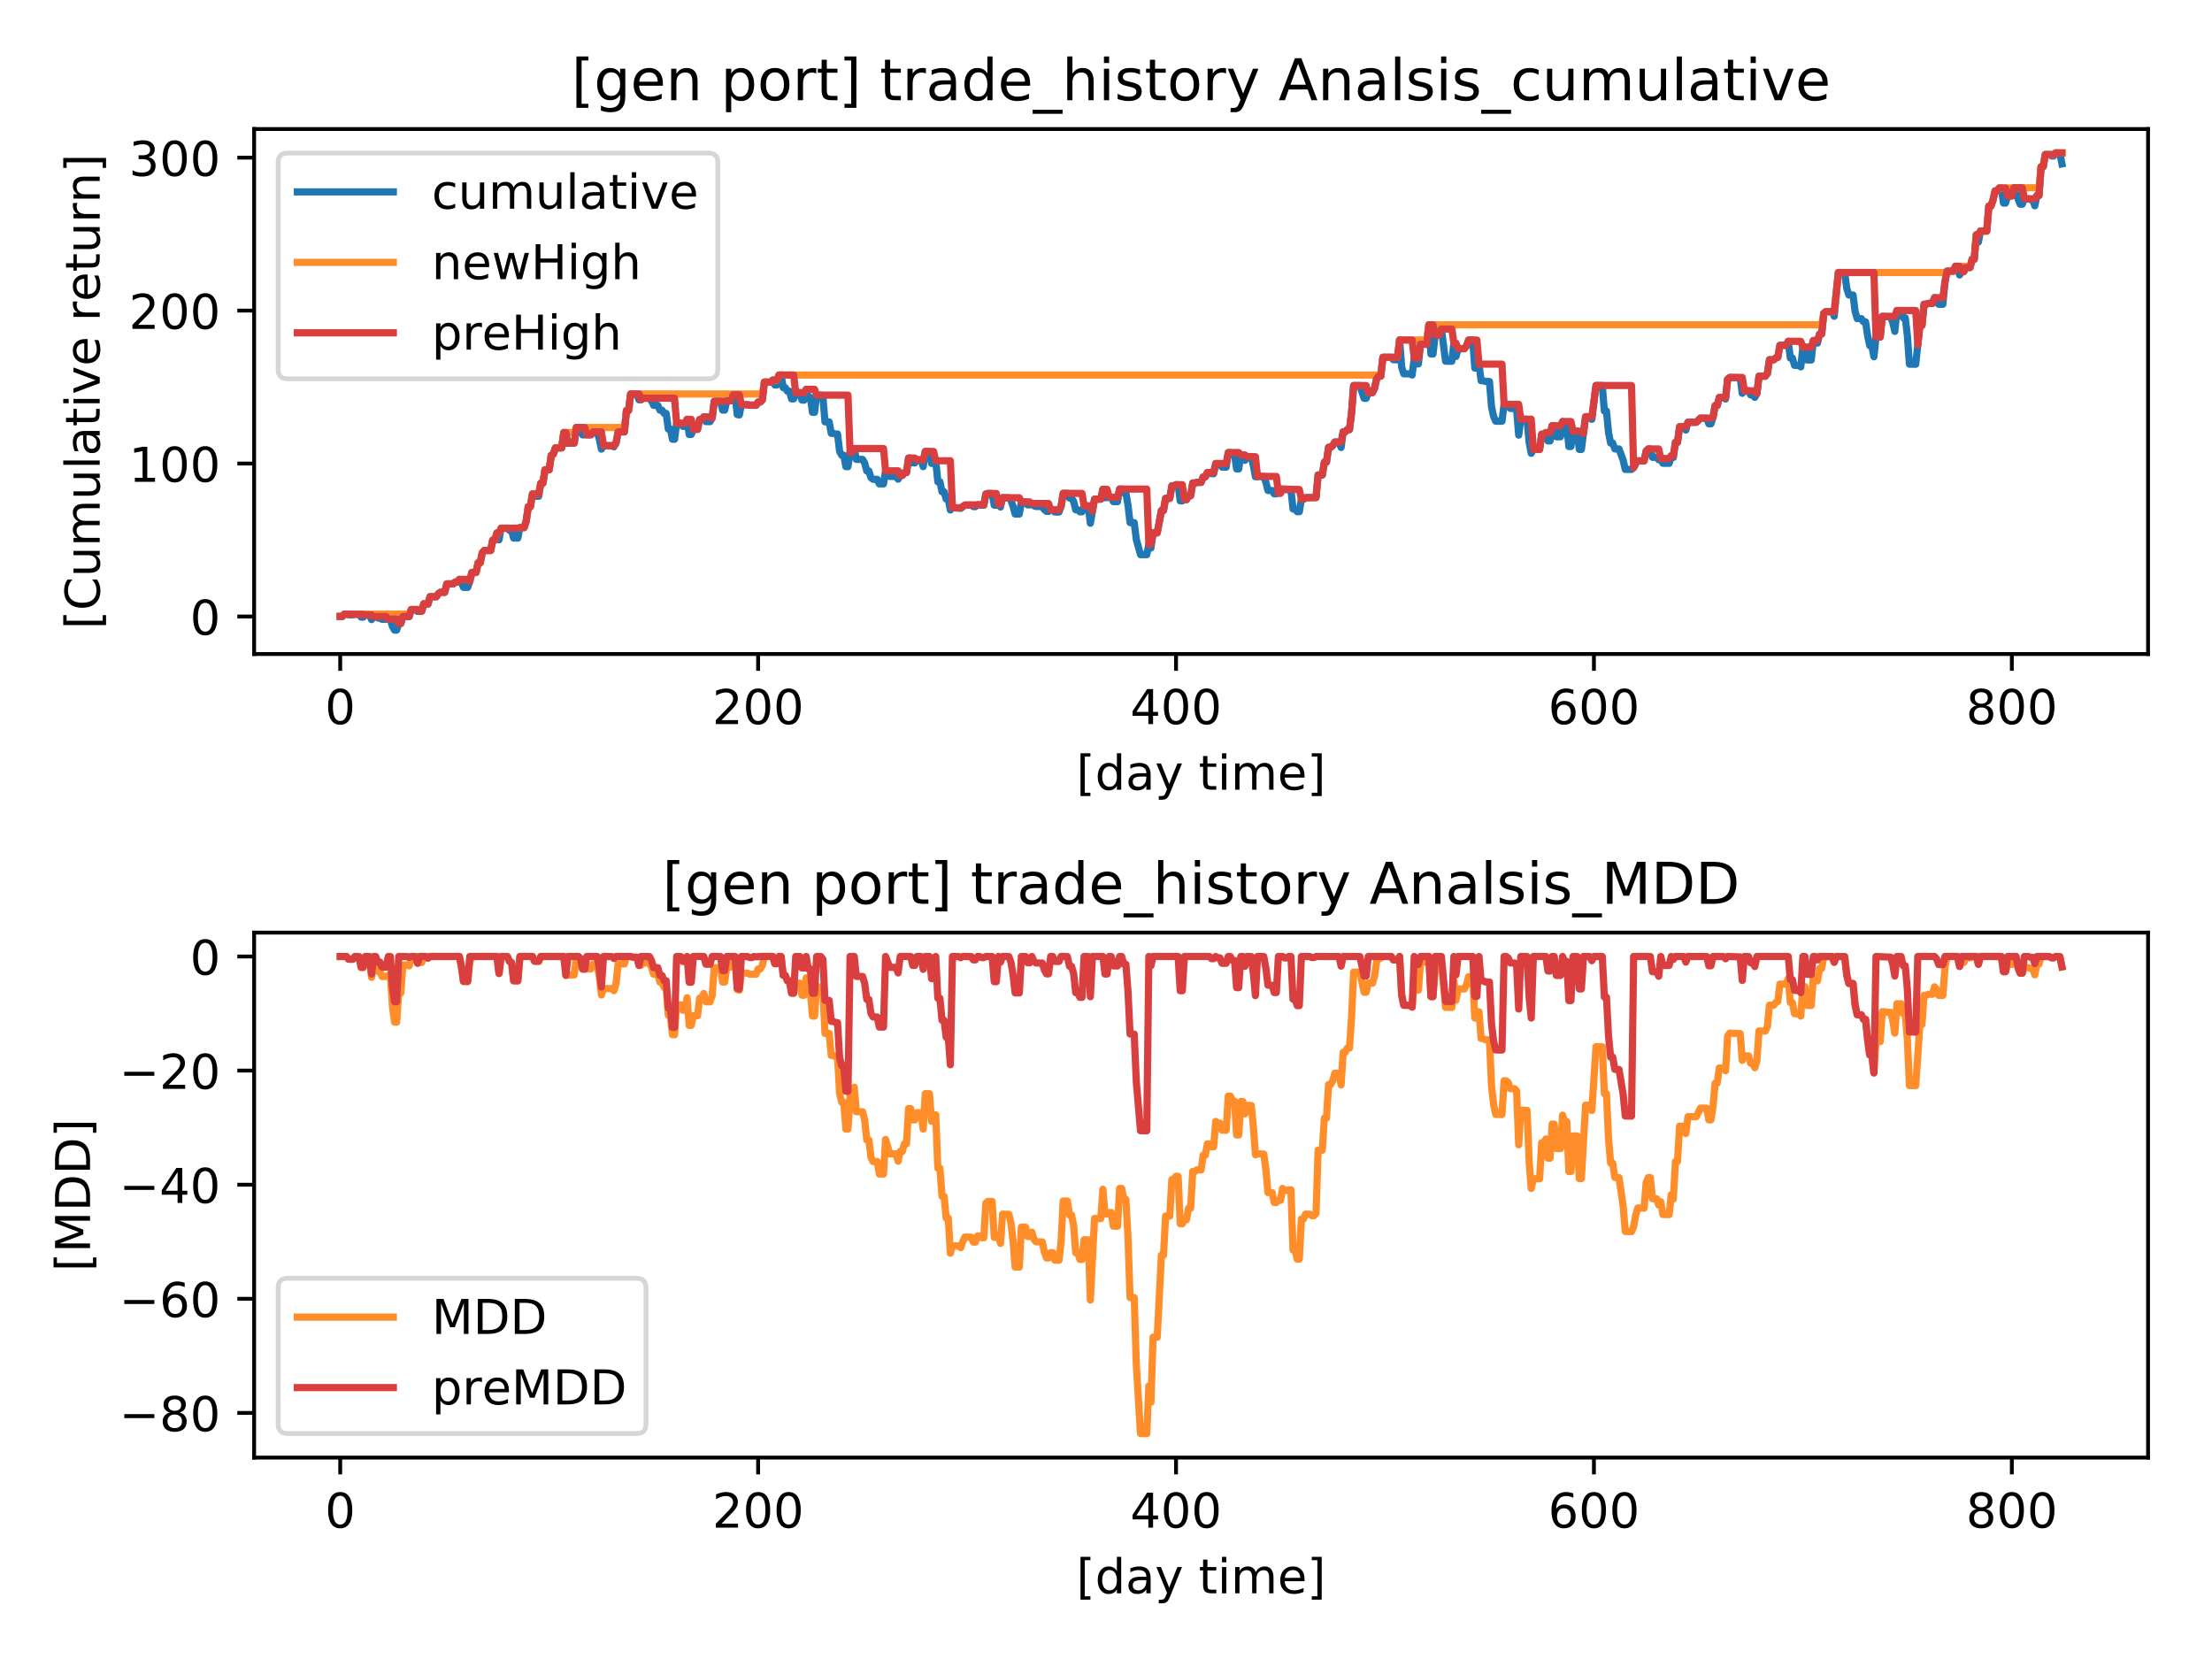 <?xml version="1.0" encoding="utf-8" standalone="no"?>
<!DOCTYPE svg PUBLIC "-//W3C//DTD SVG 1.1//EN"
  "http://www.w3.org/Graphics/SVG/1.1/DTD/svg11.dtd">
<!-- Created with matplotlib (https://matplotlib.org/) -->
<svg height="345.6pt" version="1.1" viewBox="0 0 460.8 345.6" width="460.8pt" xmlns="http://www.w3.org/2000/svg" xmlns:xlink="http://www.w3.org/1999/xlink">
 <defs>
  <style type="text/css">
*{stroke-linecap:butt;stroke-linejoin:round;}
  </style>
 </defs>
 <g id="figure_1">
  <g id="patch_1">
   <path d="M 0 345.6 
L 460.8 345.6 
L 460.8 0 
L 0 0 
z
" style="fill:#ffffff;"/>
  </g>
  <g id="axes_1">
   <g id="patch_2">
    <path d="M 52.94 136.24 
L 447.48 136.24 
L 447.48 26.88 
L 52.94 26.88 
z
" style="fill:#ffffff;"/>
   </g>
   <g id="matplotlib.axis_1">
    <g id="xtick_1">
     <g id="line2d_1">
      <defs>
       <path d="M 0 0 
L 0 3.5 
" id="m5b5b11bbb9" style="stroke:#000000;stroke-width:0.8;"/>
      </defs>
      <g>
       <use style="stroke:#000000;stroke-width:0.8;" x="70.874" xlink:href="#m5b5b11bbb9" y="136.24"/>
      </g>
     </g>
     <g id="text_1">
      <!-- 0 -->
      <defs>
       <path d="M 31.781 66.406 
Q 24.172 66.406 20.328 58.906 
Q 16.5 51.422 16.5 36.375 
Q 16.5 21.391 20.328 13.891 
Q 24.172 6.391 31.781 6.391 
Q 39.453 6.391 43.281 13.891 
Q 47.125 21.391 47.125 36.375 
Q 47.125 51.422 43.281 58.906 
Q 39.453 66.406 31.781 66.406 
z
M 31.781 74.219 
Q 44.047 74.219 50.516 64.516 
Q 56.984 54.828 56.984 36.375 
Q 56.984 17.969 50.516 8.266 
Q 44.047 -1.422 31.781 -1.422 
Q 19.531 -1.422 13.062 8.266 
Q 6.594 17.969 6.594 36.375 
Q 6.594 54.828 13.062 64.516 
Q 19.531 74.219 31.781 74.219 
z
" id="DejaVuSans-48"/>
      </defs>
      <g transform="translate(67.692 150.838)scale(0.1 -0.1)">
       <use xlink:href="#DejaVuSans-48"/>
      </g>
     </g>
    </g>
    <g id="xtick_2">
     <g id="line2d_2">
      <g>
       <use style="stroke:#000000;stroke-width:0.8;" x="157.93" xlink:href="#m5b5b11bbb9" y="136.24"/>
      </g>
     </g>
     <g id="text_2">
      <!-- 200 -->
      <defs>
       <path d="M 19.188 8.297 
L 53.609 8.297 
L 53.609 0 
L 7.328 0 
L 7.328 8.297 
Q 12.938 14.109 22.625 23.891 
Q 32.328 33.688 34.812 36.531 
Q 39.547 41.844 41.422 45.531 
Q 43.312 49.219 43.312 52.781 
Q 43.312 58.594 39.234 62.25 
Q 35.156 65.922 28.609 65.922 
Q 23.969 65.922 18.812 64.312 
Q 13.672 62.703 7.812 59.422 
L 7.812 69.391 
Q 13.766 71.781 18.938 73 
Q 24.125 74.219 28.422 74.219 
Q 39.75 74.219 46.484 68.547 
Q 53.219 62.891 53.219 53.422 
Q 53.219 48.922 51.531 44.891 
Q 49.859 40.875 45.406 35.406 
Q 44.188 33.984 37.641 27.219 
Q 31.109 20.453 19.188 8.297 
z
" id="DejaVuSans-50"/>
      </defs>
      <g transform="translate(148.386 150.838)scale(0.1 -0.1)">
       <use xlink:href="#DejaVuSans-50"/>
       <use x="63.623" xlink:href="#DejaVuSans-48"/>
       <use x="127.246" xlink:href="#DejaVuSans-48"/>
      </g>
     </g>
    </g>
    <g id="xtick_3">
     <g id="line2d_3">
      <g>
       <use style="stroke:#000000;stroke-width:0.8;" x="244.987" xlink:href="#m5b5b11bbb9" y="136.24"/>
      </g>
     </g>
     <g id="text_3">
      <!-- 400 -->
      <defs>
       <path d="M 37.797 64.312 
L 12.891 25.391 
L 37.797 25.391 
z
M 35.203 72.906 
L 47.609 72.906 
L 47.609 25.391 
L 58.016 25.391 
L 58.016 17.188 
L 47.609 17.188 
L 47.609 0 
L 37.797 0 
L 37.797 17.188 
L 4.891 17.188 
L 4.891 26.703 
z
" id="DejaVuSans-52"/>
      </defs>
      <g transform="translate(235.443 150.838)scale(0.1 -0.1)">
       <use xlink:href="#DejaVuSans-52"/>
       <use x="63.623" xlink:href="#DejaVuSans-48"/>
       <use x="127.246" xlink:href="#DejaVuSans-48"/>
      </g>
     </g>
    </g>
    <g id="xtick_4">
     <g id="line2d_4">
      <g>
       <use style="stroke:#000000;stroke-width:0.8;" x="332.043" xlink:href="#m5b5b11bbb9" y="136.24"/>
      </g>
     </g>
     <g id="text_4">
      <!-- 600 -->
      <defs>
       <path d="M 33.016 40.375 
Q 26.375 40.375 22.484 35.828 
Q 18.609 31.297 18.609 23.391 
Q 18.609 15.531 22.484 10.953 
Q 26.375 6.391 33.016 6.391 
Q 39.656 6.391 43.531 10.953 
Q 47.406 15.531 47.406 23.391 
Q 47.406 31.297 43.531 35.828 
Q 39.656 40.375 33.016 40.375 
z
M 52.594 71.297 
L 52.594 62.312 
Q 48.875 64.062 45.094 64.984 
Q 41.312 65.922 37.594 65.922 
Q 27.828 65.922 22.672 59.328 
Q 17.531 52.734 16.797 39.406 
Q 19.672 43.656 24.016 45.922 
Q 28.375 48.188 33.594 48.188 
Q 44.578 48.188 50.953 41.516 
Q 57.328 34.859 57.328 23.391 
Q 57.328 12.156 50.688 5.359 
Q 44.047 -1.422 33.016 -1.422 
Q 20.359 -1.422 13.672 8.266 
Q 6.984 17.969 6.984 36.375 
Q 6.984 53.656 15.188 63.938 
Q 23.391 74.219 37.203 74.219 
Q 40.922 74.219 44.703 73.484 
Q 48.484 72.75 52.594 71.297 
z
" id="DejaVuSans-54"/>
      </defs>
      <g transform="translate(322.499 150.838)scale(0.1 -0.1)">
       <use xlink:href="#DejaVuSans-54"/>
       <use x="63.623" xlink:href="#DejaVuSans-48"/>
       <use x="127.246" xlink:href="#DejaVuSans-48"/>
      </g>
     </g>
    </g>
    <g id="xtick_5">
     <g id="line2d_5">
      <g>
       <use style="stroke:#000000;stroke-width:0.8;" x="419.1" xlink:href="#m5b5b11bbb9" y="136.24"/>
      </g>
     </g>
     <g id="text_5">
      <!-- 800 -->
      <defs>
       <path d="M 31.781 34.625 
Q 24.75 34.625 20.719 30.859 
Q 16.703 27.094 16.703 20.516 
Q 16.703 13.922 20.719 10.156 
Q 24.75 6.391 31.781 6.391 
Q 38.812 6.391 42.859 10.172 
Q 46.922 13.969 46.922 20.516 
Q 46.922 27.094 42.891 30.859 
Q 38.875 34.625 31.781 34.625 
z
M 21.922 38.812 
Q 15.578 40.375 12.031 44.719 
Q 8.5 49.078 8.5 55.328 
Q 8.5 64.062 14.719 69.141 
Q 20.953 74.219 31.781 74.219 
Q 42.672 74.219 48.875 69.141 
Q 55.078 64.062 55.078 55.328 
Q 55.078 49.078 51.531 44.719 
Q 48 40.375 41.703 38.812 
Q 48.828 37.156 52.797 32.312 
Q 56.781 27.484 56.781 20.516 
Q 56.781 9.906 50.312 4.234 
Q 43.844 -1.422 31.781 -1.422 
Q 19.734 -1.422 13.25 4.234 
Q 6.781 9.906 6.781 20.516 
Q 6.781 27.484 10.781 32.312 
Q 14.797 37.156 21.922 38.812 
z
M 18.312 54.391 
Q 18.312 48.734 21.844 45.562 
Q 25.391 42.391 31.781 42.391 
Q 38.141 42.391 41.719 45.562 
Q 45.312 48.734 45.312 54.391 
Q 45.312 60.062 41.719 63.234 
Q 38.141 66.406 31.781 66.406 
Q 25.391 66.406 21.844 63.234 
Q 18.312 60.062 18.312 54.391 
z
" id="DejaVuSans-56"/>
      </defs>
      <g transform="translate(409.556 150.838)scale(0.1 -0.1)">
       <use xlink:href="#DejaVuSans-56"/>
       <use x="63.623" xlink:href="#DejaVuSans-48"/>
       <use x="127.246" xlink:href="#DejaVuSans-48"/>
      </g>
     </g>
    </g>
    <g id="text_6">
     <!-- [day time] -->
     <defs>
      <path d="M 8.594 75.984 
L 29.297 75.984 
L 29.297 69 
L 17.578 69 
L 17.578 -6.203 
L 29.297 -6.203 
L 29.297 -13.188 
L 8.594 -13.188 
z
" id="DejaVuSans-91"/>
      <path d="M 45.406 46.391 
L 45.406 75.984 
L 54.391 75.984 
L 54.391 0 
L 45.406 0 
L 45.406 8.203 
Q 42.578 3.328 38.25 0.953 
Q 33.938 -1.422 27.875 -1.422 
Q 17.969 -1.422 11.734 6.484 
Q 5.516 14.406 5.516 27.297 
Q 5.516 40.188 11.734 48.094 
Q 17.969 56 27.875 56 
Q 33.938 56 38.25 53.625 
Q 42.578 51.266 45.406 46.391 
z
M 14.797 27.297 
Q 14.797 17.391 18.875 11.75 
Q 22.953 6.109 30.078 6.109 
Q 37.203 6.109 41.297 11.75 
Q 45.406 17.391 45.406 27.297 
Q 45.406 37.203 41.297 42.844 
Q 37.203 48.484 30.078 48.484 
Q 22.953 48.484 18.875 42.844 
Q 14.797 37.203 14.797 27.297 
z
" id="DejaVuSans-100"/>
      <path d="M 34.281 27.484 
Q 23.391 27.484 19.188 25 
Q 14.984 22.516 14.984 16.5 
Q 14.984 11.719 18.141 8.906 
Q 21.297 6.109 26.703 6.109 
Q 34.188 6.109 38.703 11.406 
Q 43.219 16.703 43.219 25.484 
L 43.219 27.484 
z
M 52.203 31.203 
L 52.203 0 
L 43.219 0 
L 43.219 8.297 
Q 40.141 3.328 35.547 0.953 
Q 30.953 -1.422 24.312 -1.422 
Q 15.922 -1.422 10.953 3.297 
Q 6 8.016 6 15.922 
Q 6 25.141 12.172 29.828 
Q 18.359 34.516 30.609 34.516 
L 43.219 34.516 
L 43.219 35.406 
Q 43.219 41.609 39.141 45 
Q 35.062 48.391 27.688 48.391 
Q 23 48.391 18.547 47.266 
Q 14.109 46.141 10.016 43.891 
L 10.016 52.203 
Q 14.938 54.109 19.578 55.047 
Q 24.219 56 28.609 56 
Q 40.484 56 46.344 49.844 
Q 52.203 43.703 52.203 31.203 
z
" id="DejaVuSans-97"/>
      <path d="M 32.172 -5.078 
Q 28.375 -14.844 24.75 -17.812 
Q 21.141 -20.797 15.094 -20.797 
L 7.906 -20.797 
L 7.906 -13.281 
L 13.188 -13.281 
Q 16.891 -13.281 18.938 -11.516 
Q 21 -9.766 23.484 -3.219 
L 25.094 0.875 
L 2.984 54.688 
L 12.5 54.688 
L 29.594 11.922 
L 46.688 54.688 
L 56.203 54.688 
z
" id="DejaVuSans-121"/>
      <path id="DejaVuSans-32"/>
      <path d="M 18.312 70.219 
L 18.312 54.688 
L 36.812 54.688 
L 36.812 47.703 
L 18.312 47.703 
L 18.312 18.016 
Q 18.312 11.328 20.141 9.422 
Q 21.969 7.516 27.594 7.516 
L 36.812 7.516 
L 36.812 0 
L 27.594 0 
Q 17.188 0 13.234 3.875 
Q 9.281 7.766 9.281 18.016 
L 9.281 47.703 
L 2.688 47.703 
L 2.688 54.688 
L 9.281 54.688 
L 9.281 70.219 
z
" id="DejaVuSans-116"/>
      <path d="M 9.422 54.688 
L 18.406 54.688 
L 18.406 0 
L 9.422 0 
z
M 9.422 75.984 
L 18.406 75.984 
L 18.406 64.594 
L 9.422 64.594 
z
" id="DejaVuSans-105"/>
      <path d="M 52 44.188 
Q 55.375 50.25 60.062 53.125 
Q 64.75 56 71.094 56 
Q 79.641 56 84.281 50.016 
Q 88.922 44.047 88.922 33.016 
L 88.922 0 
L 79.891 0 
L 79.891 32.719 
Q 79.891 40.578 77.094 44.375 
Q 74.312 48.188 68.609 48.188 
Q 61.625 48.188 57.562 43.547 
Q 53.516 38.922 53.516 30.906 
L 53.516 0 
L 44.484 0 
L 44.484 32.719 
Q 44.484 40.625 41.703 44.406 
Q 38.922 48.188 33.109 48.188 
Q 26.219 48.188 22.156 43.531 
Q 18.109 38.875 18.109 30.906 
L 18.109 0 
L 9.078 0 
L 9.078 54.688 
L 18.109 54.688 
L 18.109 46.188 
Q 21.188 51.219 25.484 53.609 
Q 29.781 56 35.688 56 
Q 41.656 56 45.828 52.969 
Q 50 49.953 52 44.188 
z
" id="DejaVuSans-109"/>
      <path d="M 56.203 29.594 
L 56.203 25.203 
L 14.891 25.203 
Q 15.484 15.922 20.484 11.062 
Q 25.484 6.203 34.422 6.203 
Q 39.594 6.203 44.453 7.469 
Q 49.312 8.734 54.109 11.281 
L 54.109 2.781 
Q 49.266 0.734 44.188 -0.344 
Q 39.109 -1.422 33.891 -1.422 
Q 20.797 -1.422 13.156 6.188 
Q 5.516 13.812 5.516 26.812 
Q 5.516 40.234 12.766 48.109 
Q 20.016 56 32.328 56 
Q 43.359 56 49.781 48.891 
Q 56.203 41.797 56.203 29.594 
z
M 47.219 32.234 
Q 47.125 39.594 43.094 43.984 
Q 39.062 48.391 32.422 48.391 
Q 24.906 48.391 20.391 44.141 
Q 15.875 39.891 15.188 32.172 
z
" id="DejaVuSans-101"/>
      <path d="M 30.422 75.984 
L 30.422 -13.188 
L 9.719 -13.188 
L 9.719 -6.203 
L 21.391 -6.203 
L 21.391 69 
L 9.719 69 
L 9.719 75.984 
z
" id="DejaVuSans-93"/>
     </defs>
     <g transform="translate(224.226 164.517)scale(0.1 -0.1)">
      <use xlink:href="#DejaVuSans-91"/>
      <use x="39.014" xlink:href="#DejaVuSans-100"/>
      <use x="102.49" xlink:href="#DejaVuSans-97"/>
      <use x="163.77" xlink:href="#DejaVuSans-121"/>
      <use x="222.949" xlink:href="#DejaVuSans-32"/>
      <use x="254.736" xlink:href="#DejaVuSans-116"/>
      <use x="293.945" xlink:href="#DejaVuSans-105"/>
      <use x="321.729" xlink:href="#DejaVuSans-109"/>
      <use x="419.141" xlink:href="#DejaVuSans-101"/>
      <use x="480.664" xlink:href="#DejaVuSans-93"/>
     </g>
    </g>
   </g>
   <g id="matplotlib.axis_2">
    <g id="ytick_1">
     <g id="line2d_6">
      <defs>
       <path d="M 0 0 
L -3.5 0 
" id="mdeefbb992e" style="stroke:#000000;stroke-width:0.8;"/>
      </defs>
      <g>
       <use style="stroke:#000000;stroke-width:0.8;" x="52.94" xlink:href="#mdeefbb992e" y="128.424"/>
      </g>
     </g>
     <g id="text_7">
      <!-- 0 -->
      <g transform="translate(39.578 132.223)scale(0.1 -0.1)">
       <use xlink:href="#DejaVuSans-48"/>
      </g>
     </g>
    </g>
    <g id="ytick_2">
     <g id="line2d_7">
      <g>
       <use style="stroke:#000000;stroke-width:0.8;" x="52.94" xlink:href="#mdeefbb992e" y="96.563"/>
      </g>
     </g>
     <g id="text_8">
      <!-- 100 -->
      <defs>
       <path d="M 12.406 8.297 
L 28.516 8.297 
L 28.516 63.922 
L 10.984 60.406 
L 10.984 69.391 
L 28.422 72.906 
L 38.281 72.906 
L 38.281 8.297 
L 54.391 8.297 
L 54.391 0 
L 12.406 0 
z
" id="DejaVuSans-49"/>
      </defs>
      <g transform="translate(26.852 100.362)scale(0.1 -0.1)">
       <use xlink:href="#DejaVuSans-49"/>
       <use x="63.623" xlink:href="#DejaVuSans-48"/>
       <use x="127.246" xlink:href="#DejaVuSans-48"/>
      </g>
     </g>
    </g>
    <g id="ytick_3">
     <g id="line2d_8">
      <g>
       <use style="stroke:#000000;stroke-width:0.8;" x="52.94" xlink:href="#mdeefbb992e" y="64.703"/>
      </g>
     </g>
     <g id="text_9">
      <!-- 200 -->
      <g transform="translate(26.852 68.502)scale(0.1 -0.1)">
       <use xlink:href="#DejaVuSans-50"/>
       <use x="63.623" xlink:href="#DejaVuSans-48"/>
       <use x="127.246" xlink:href="#DejaVuSans-48"/>
      </g>
     </g>
    </g>
    <g id="ytick_4">
     <g id="line2d_9">
      <g>
       <use style="stroke:#000000;stroke-width:0.8;" x="52.94" xlink:href="#mdeefbb992e" y="32.843"/>
      </g>
     </g>
     <g id="text_10">
      <!-- 300 -->
      <defs>
       <path d="M 40.578 39.312 
Q 47.656 37.797 51.625 33 
Q 55.609 28.219 55.609 21.188 
Q 55.609 10.406 48.188 4.484 
Q 40.766 -1.422 27.094 -1.422 
Q 22.516 -1.422 17.656 -0.516 
Q 12.797 0.391 7.625 2.203 
L 7.625 11.719 
Q 11.719 9.328 16.594 8.109 
Q 21.484 6.891 26.812 6.891 
Q 36.078 6.891 40.938 10.547 
Q 45.797 14.203 45.797 21.188 
Q 45.797 27.641 41.281 31.266 
Q 36.766 34.906 28.719 34.906 
L 20.219 34.906 
L 20.219 43.016 
L 29.109 43.016 
Q 36.375 43.016 40.234 45.922 
Q 44.094 48.828 44.094 54.297 
Q 44.094 59.906 40.109 62.906 
Q 36.141 65.922 28.719 65.922 
Q 24.656 65.922 20.016 65.031 
Q 15.375 64.156 9.812 62.312 
L 9.812 71.094 
Q 15.438 72.656 20.344 73.438 
Q 25.25 74.219 29.594 74.219 
Q 40.828 74.219 47.359 69.109 
Q 53.906 64.016 53.906 55.328 
Q 53.906 49.266 50.438 45.094 
Q 46.969 40.922 40.578 39.312 
z
" id="DejaVuSans-51"/>
      </defs>
      <g transform="translate(26.852 36.642)scale(0.1 -0.1)">
       <use xlink:href="#DejaVuSans-51"/>
       <use x="63.623" xlink:href="#DejaVuSans-48"/>
       <use x="127.246" xlink:href="#DejaVuSans-48"/>
      </g>
     </g>
    </g>
    <g id="text_11">
     <!-- [Cumulative return] -->
     <defs>
      <path d="M 64.406 67.281 
L 64.406 56.891 
Q 59.422 61.531 53.781 63.812 
Q 48.141 66.109 41.797 66.109 
Q 29.297 66.109 22.656 58.469 
Q 16.016 50.828 16.016 36.375 
Q 16.016 21.969 22.656 14.328 
Q 29.297 6.688 41.797 6.688 
Q 48.141 6.688 53.781 8.984 
Q 59.422 11.281 64.406 15.922 
L 64.406 5.609 
Q 59.234 2.094 53.438 0.328 
Q 47.656 -1.422 41.219 -1.422 
Q 24.656 -1.422 15.125 8.703 
Q 5.609 18.844 5.609 36.375 
Q 5.609 53.953 15.125 64.078 
Q 24.656 74.219 41.219 74.219 
Q 47.75 74.219 53.531 72.484 
Q 59.328 70.75 64.406 67.281 
z
" id="DejaVuSans-67"/>
      <path d="M 8.5 21.578 
L 8.5 54.688 
L 17.484 54.688 
L 17.484 21.922 
Q 17.484 14.156 20.5 10.266 
Q 23.531 6.391 29.594 6.391 
Q 36.859 6.391 41.078 11.031 
Q 45.312 15.672 45.312 23.688 
L 45.312 54.688 
L 54.297 54.688 
L 54.297 0 
L 45.312 0 
L 45.312 8.406 
Q 42.047 3.422 37.719 1 
Q 33.406 -1.422 27.688 -1.422 
Q 18.266 -1.422 13.375 4.438 
Q 8.5 10.297 8.5 21.578 
z
M 31.109 56 
z
" id="DejaVuSans-117"/>
      <path d="M 9.422 75.984 
L 18.406 75.984 
L 18.406 0 
L 9.422 0 
z
" id="DejaVuSans-108"/>
      <path d="M 2.984 54.688 
L 12.5 54.688 
L 29.594 8.797 
L 46.688 54.688 
L 56.203 54.688 
L 35.688 0 
L 23.484 0 
z
" id="DejaVuSans-118"/>
      <path d="M 41.109 46.297 
Q 39.594 47.172 37.812 47.578 
Q 36.031 48 33.891 48 
Q 26.266 48 22.188 43.047 
Q 18.109 38.094 18.109 28.812 
L 18.109 0 
L 9.078 0 
L 9.078 54.688 
L 18.109 54.688 
L 18.109 46.188 
Q 20.953 51.172 25.484 53.578 
Q 30.031 56 36.531 56 
Q 37.453 56 38.578 55.875 
Q 39.703 55.766 41.062 55.516 
z
" id="DejaVuSans-114"/>
      <path d="M 54.891 33.016 
L 54.891 0 
L 45.906 0 
L 45.906 32.719 
Q 45.906 40.484 42.875 44.328 
Q 39.844 48.188 33.797 48.188 
Q 26.516 48.188 22.312 43.547 
Q 18.109 38.922 18.109 30.906 
L 18.109 0 
L 9.078 0 
L 9.078 54.688 
L 18.109 54.688 
L 18.109 46.188 
Q 21.344 51.125 25.703 53.562 
Q 30.078 56 35.797 56 
Q 45.219 56 50.047 50.172 
Q 54.891 44.344 54.891 33.016 
z
" id="DejaVuSans-110"/>
     </defs>
     <g transform="translate(20.773 131.071)rotate(-90)scale(0.1 -0.1)">
      <use xlink:href="#DejaVuSans-91"/>
      <use x="39.014" xlink:href="#DejaVuSans-67"/>
      <use x="108.838" xlink:href="#DejaVuSans-117"/>
      <use x="172.217" xlink:href="#DejaVuSans-109"/>
      <use x="269.629" xlink:href="#DejaVuSans-117"/>
      <use x="333.008" xlink:href="#DejaVuSans-108"/>
      <use x="360.791" xlink:href="#DejaVuSans-97"/>
      <use x="422.07" xlink:href="#DejaVuSans-116"/>
      <use x="461.279" xlink:href="#DejaVuSans-105"/>
      <use x="489.062" xlink:href="#DejaVuSans-118"/>
      <use x="548.242" xlink:href="#DejaVuSans-101"/>
      <use x="609.766" xlink:href="#DejaVuSans-32"/>
      <use x="641.553" xlink:href="#DejaVuSans-114"/>
      <use x="682.635" xlink:href="#DejaVuSans-101"/>
      <use x="744.158" xlink:href="#DejaVuSans-116"/>
      <use x="783.367" xlink:href="#DejaVuSans-117"/>
      <use x="846.746" xlink:href="#DejaVuSans-114"/>
      <use x="887.844" xlink:href="#DejaVuSans-110"/>
      <use x="951.223" xlink:href="#DejaVuSans-93"/>
     </g>
    </g>
   </g>
   <g id="line2d_10">
    <path clip-path="url(#p0261fdcc0f)" d="M 70.874 128.425 
L 71.309 128.427 
L 71.744 127.928 
L 72.179 127.93 
L 72.615 128.083 
L 73.485 128.086 
L 73.921 127.966 
L 74.791 127.973 
L 75.226 128.553 
L 75.662 128.555 
L 76.097 128.109 
L 76.968 128.112 
L 77.403 129.071 
L 77.838 128.438 
L 78.273 128.44 
L 78.709 128.745 
L 79.144 128.747 
L 79.579 129.022 
L 81.32 128.969 
L 81.756 130.512 
L 82.191 131.268 
L 82.626 131.269 
L 83.062 129.878 
L 83.497 129.879 
L 83.932 128.408 
L 85.238 128.454 
L 85.673 126.979 
L 86.544 126.982 
L 86.979 127.368 
L 87.85 127.328 
L 88.285 125.777 
L 89.155 125.88 
L 89.591 124.307 
L 90.897 124.312 
L 91.332 123.675 
L 91.767 123.367 
L 92.638 123.407 
L 93.073 121.636 
L 94.379 121.641 
L 94.814 121.262 
L 95.249 121.264 
L 95.685 120.701 
L 96.12 121.387 
L 96.555 122.359 
L 97.426 122.363 
L 97.861 121.117 
L 98.296 119.257 
L 99.167 119.261 
L 99.602 117.239 
L 100.038 117.241 
L 100.473 115.139 
L 100.908 114.666 
L 102.214 114.673 
L 102.649 112.508 
L 103.085 112.51 
L 103.52 111.031 
L 103.955 112.459 
L 104.39 110.036 
L 105.696 110.044 
L 106.132 110.47 
L 106.567 110.557 
L 107.002 112.091 
L 107.873 112.095 
L 108.308 109.906 
L 109.178 109.911 
L 109.614 108.567 
L 110.049 105.553 
L 110.484 105.555 
L 110.92 102.901 
L 111.355 103.373 
L 112.225 103.379 
L 112.661 100.652 
L 113.096 100.655 
L 113.531 97.86 
L 114.402 97.866 
L 114.837 94.851 
L 115.272 94.604 
L 115.708 93.294 
L 117.014 93.303 
L 117.449 90.11 
L 117.884 92.353 
L 119.19 92.308 
L 119.625 92.311 
L 120.061 89.053 
L 120.496 89.057 
L 120.931 89.325 
L 121.366 90.594 
L 123.108 90.577 
L 123.543 89.979 
L 124.413 89.983 
L 124.849 91.497 
L 125.284 93.56 
L 125.719 92.842 
L 127.46 92.853 
L 127.896 93.081 
L 128.331 92.287 
L 128.766 89.964 
L 130.072 89.974 
L 130.507 85.517 
L 130.943 85.521 
L 131.378 82.075 
L 132.248 82.177 
L 132.684 82.181 
L 133.119 83.287 
L 133.554 83.261 
L 133.99 82.955 
L 135.295 82.966 
L 135.731 83.524 
L 136.166 84.437 
L 137.037 84.444 
L 137.472 85.443 
L 137.907 85.447 
L 138.342 86.101 
L 138.778 86.11 
L 139.213 89.366 
L 139.648 89.37 
L 140.084 91.504 
L 140.519 91.508 
L 140.954 88.182 
L 141.825 88.189 
L 142.26 88.812 
L 142.695 88.816 
L 143.131 87.352 
L 143.566 90.502 
L 144.001 90.506 
L 144.436 89.431 
L 145.307 89.438 
L 145.742 87.393 
L 146.177 87.397 
L 146.613 86.844 
L 147.048 87.827 
L 147.919 87.834 
L 148.354 87.083 
L 148.789 83.6 
L 150.095 83.573 
L 150.53 85.427 
L 150.966 85.431 
L 151.401 83.486 
L 152.271 83.494 
L 152.707 82.242 
L 153.142 82.246 
L 153.577 86.361 
L 154.013 86.441 
L 154.448 84.286 
L 155.754 84.297 
L 156.189 84.434 
L 157.495 84.438 
L 157.93 83.751 
L 158.365 83.755 
L 158.801 83.312 
L 159.236 79.602 
L 160.542 79.614 
L 160.977 79.181 
L 161.412 80.19 
L 161.848 80.194 
L 162.283 78.128 
L 162.718 78.132 
L 163.154 80.754 
L 163.589 80.758 
L 164.024 81.488 
L 164.459 81.491 
L 164.895 83.092 
L 165.33 83.096 
L 165.765 81.792 
L 166.636 81.799 
L 167.071 83.348 
L 167.506 83.352 
L 167.942 81.097 
L 168.377 82.796 
L 168.812 82.799 
L 169.247 85.891 
L 169.683 85.895 
L 170.118 82.311 
L 170.989 82.318 
L 171.424 82.683 
L 171.859 87.878 
L 172.73 87.885 
L 173.165 90.273 
L 173.6 90.276 
L 174.036 90.403 
L 174.471 90.407 
L 174.906 94.021 
L 175.341 94.844 
L 175.777 94.847 
L 176.212 97.208 
L 176.647 97.212 
L 177.083 94.196 
L 177.518 94.199 
L 177.953 93.444 
L 178.388 95.698 
L 179.694 95.708 
L 180.13 96.459 
L 180.565 98.119 
L 181 98.122 
L 181.435 99.51 
L 181.871 99.847 
L 182.741 99.853 
L 183.177 100.801 
L 184.047 100.807 
L 184.482 98.08 
L 185.353 99.241 
L 186.659 99.25 
L 187.094 99.825 
L 187.529 99.043 
L 187.965 99.046 
L 188.4 98.434 
L 188.835 98.437 
L 189.27 95.423 
L 189.706 95.426 
L 190.141 96.421 
L 190.576 96.424 
L 191.012 95.791 
L 191.882 95.797 
L 192.317 97.213 
L 192.753 94.055 
L 193.623 94.061 
L 194.059 96.534 
L 194.494 96.538 
L 194.929 95.978 
L 195.364 100.361 
L 195.8 100.364 
L 196.235 102.441 
L 196.67 102.443 
L 197.106 103.953 
L 197.541 103.955 
L 197.976 106.238 
L 198.411 105.772 
L 200.153 105.89 
L 201.023 105.21 
L 202.329 105.218 
L 202.764 105.534 
L 203.199 105.537 
L 203.635 105.144 
L 204.941 105.256 
L 205.376 102.917 
L 205.811 102.801 
L 206.682 102.806 
L 207.117 105.232 
L 207.552 105.235 
L 207.988 105.073 
L 208.423 105.62 
L 208.858 103.689 
L 210.164 103.697 
L 210.599 104.271 
L 211.035 105.463 
L 211.47 107.085 
L 212.34 107.09 
L 212.776 104.56 
L 213.646 104.564 
L 214.082 105.172 
L 214.517 105.175 
L 214.952 104.89 
L 215.387 105.35 
L 215.823 105.517 
L 217.129 105.525 
L 217.564 106.168 
L 217.999 106.53 
L 218.434 106.532 
L 218.87 106.203 
L 219.305 106.206 
L 219.74 106.666 
L 220.611 106.672 
L 221.046 105.504 
L 221.481 102.776 
L 222.352 102.781 
L 222.787 103.745 
L 223.222 103.748 
L 223.658 104.453 
L 224.093 106.208 
L 224.528 106.211 
L 224.964 106.621 
L 225.399 106.624 
L 225.834 105.385 
L 226.705 105.391 
L 227.14 109.003 
L 228.011 103.982 
L 229.316 103.99 
L 229.752 101.935 
L 230.187 103.676 
L 231.493 103.577 
L 231.928 104.496 
L 232.799 104.501 
L 233.234 101.877 
L 233.669 101.88 
L 234.105 102.658 
L 234.54 102.661 
L 234.975 105.182 
L 235.41 108.868 
L 236.281 108.872 
L 236.716 112.401 
L 237.587 115.541 
L 238.893 115.547 
L 239.328 113.409 
L 239.763 114.158 
L 240.199 111.005 
L 241.069 111.01 
L 241.94 106.359 
L 242.375 106.362 
L 242.81 103.82 
L 243.681 103.825 
L 244.116 101.227 
L 244.551 101.23 
L 244.987 100.976 
L 245.422 100.979 
L 245.857 104.333 
L 246.292 104.336 
L 246.728 104.073 
L 247.163 104.075 
L 247.598 103.277 
L 248.034 103.28 
L 248.469 100.615 
L 248.904 100.617 
L 249.339 100.488 
L 250.21 100.494 
L 250.645 99.351 
L 251.081 99.354 
L 251.516 98.439 
L 251.951 98.442 
L 252.386 98.675 
L 252.822 98.678 
L 253.257 96.552 
L 253.692 96.701 
L 254.128 96.704 
L 254.563 97.301 
L 255.433 97.307 
L 255.869 94.28 
L 256.304 94.283 
L 256.739 94.735 
L 257.175 94.738 
L 257.61 97.702 
L 258.045 97.705 
L 258.48 94.779 
L 258.916 94.782 
L 259.351 95.886 
L 259.786 95.132 
L 260.657 95.138 
L 261.092 96.975 
L 261.527 99.316 
L 262.398 99.251 
L 263.268 99.257 
L 263.704 100.46 
L 264.139 102.175 
L 265.01 102.18 
L 265.445 102.877 
L 265.88 102.88 
L 266.315 102.722 
L 266.751 102.725 
L 267.186 101.874 
L 267.621 102.022 
L 268.927 101.976 
L 269.362 106.037 
L 269.798 106.04 
L 270.233 106.599 
L 270.668 106.602 
L 271.104 104.015 
L 271.539 104.018 
L 271.974 103.685 
L 274.151 103.644 
L 274.586 98.948 
L 275.456 98.954 
L 275.892 96.264 
L 276.327 96.267 
L 276.762 93.194 
L 277.198 93.197 
L 277.633 92.816 
L 278.068 92.086 
L 278.939 92.092 
L 279.374 93.223 
L 279.809 89.941 
L 280.244 89.944 
L 280.68 89.491 
L 281.115 89.495 
L 281.55 86.068 
L 281.986 80.321 
L 283.291 80.333 
L 284.162 82.973 
L 284.597 82.977 
L 285.033 81.79 
L 285.903 81.797 
L 286.338 80.9 
L 286.774 78.877 
L 287.209 78.358 
L 287.644 78.362 
L 288.08 74.435 
L 289.821 74.429 
L 290.256 74.938 
L 291.127 74.946 
L 291.562 70.824 
L 291.997 76.504 
L 292.432 77.871 
L 293.738 77.883 
L 294.174 78.117 
L 294.609 74.616 
L 295.044 75.801 
L 295.479 75.806 
L 295.915 71.706 
L 297.221 71.719 
L 297.656 67.663 
L 298.091 73.75 
L 298.526 73.754 
L 298.962 69.779 
L 299.832 69.788 
L 300.267 68.543 
L 301.138 75.243 
L 302.444 75.256 
L 302.879 71.493 
L 303.314 74.263 
L 303.75 72.638 
L 305.056 72.65 
L 305.491 72.073 
L 305.926 70.839 
L 306.797 70.848 
L 307.232 76.68 
L 307.667 76.683 
L 308.103 75.856 
L 308.538 79.304 
L 308.973 79.308 
L 309.408 79.464 
L 310.279 79.471 
L 310.714 84.777 
L 311.15 86.762 
L 311.585 87.742 
L 312.891 87.753 
L 313.326 84.231 
L 313.761 84.235 
L 314.197 84.429 
L 314.632 85.084 
L 315.502 85.091 
L 315.938 85.335 
L 316.373 90.645 
L 316.808 87.327 
L 318.114 87.338 
L 318.549 92.179 
L 318.985 94.433 
L 319.42 93.627 
L 320.726 93.637 
L 321.161 90.451 
L 321.596 90.455 
L 322.032 90.112 
L 322.467 91.855 
L 322.902 91.859 
L 323.337 88.691 
L 323.773 88.695 
L 324.208 90.987 
L 325.079 90.994 
L 325.514 87.815 
L 325.949 88.438 
L 326.384 88.442 
L 326.82 93.016 
L 327.255 93.019 
L 327.69 89.825 
L 328.561 89.832 
L 328.996 93.617 
L 329.431 93.621 
L 330.302 86.808 
L 331.173 86.815 
L 331.608 87.349 
L 332.478 80.307 
L 333.784 80.318 
L 334.22 85.618 
L 334.655 85.621 
L 335.09 90.119 
L 335.525 92.295 
L 335.961 92.298 
L 336.396 93.517 
L 337.266 93.523 
L 338.137 95.876 
L 338.572 97.784 
L 339.878 97.793 
L 340.313 97.43 
L 340.749 96.549 
L 341.184 96.003 
L 342.49 96.013 
L 342.925 93.96 
L 343.36 93.529 
L 343.796 93.532 
L 344.231 95.264 
L 345.102 95.271 
L 345.537 95.767 
L 345.972 95.51 
L 346.407 96.503 
L 347.713 96.513 
L 348.149 94.95 
L 348.584 95.294 
L 349.019 92.152 
L 349.454 92.156 
L 349.89 88.899 
L 350.76 88.906 
L 351.196 89.594 
L 351.631 87.967 
L 353.372 87.967 
L 354.243 87.109 
L 355.548 87.12 
L 355.984 88.283 
L 356.419 88.286 
L 356.854 86.936 
L 357.289 84.496 
L 357.725 84.5 
L 358.16 82.805 
L 359.031 82.812 
L 359.466 83.114 
L 359.901 78.989 
L 360.336 78.633 
L 362.513 78.692 
L 362.948 81.926 
L 363.383 81.404 
L 364.254 81.411 
L 364.689 82.265 
L 365.125 82.268 
L 365.56 82.776 
L 365.995 81.99 
L 366.43 78.361 
L 367.736 78.373 
L 368.172 77.825 
L 368.607 74.948 
L 369.477 74.957 
L 369.913 74.577 
L 370.348 74.432 
L 370.783 71.938 
L 372.089 71.951 
L 372.524 71.104 
L 372.96 74.589 
L 373.395 74.593 
L 373.83 76.108 
L 374.701 76.116 
L 375.136 76.427 
L 375.571 72.309 
L 376.007 72.314 
L 376.442 74.983 
L 377.312 74.992 
L 377.748 70.938 
L 378.183 70.942 
L 378.618 71.466 
L 379.054 69.572 
L 379.489 69.577 
L 379.924 65.265 
L 380.359 64.92 
L 381.665 64.934 
L 382.101 65.877 
L 382.971 56.773 
L 384.277 56.788 
L 384.712 60.05 
L 385.148 61.446 
L 386.018 61.456 
L 386.453 64.874 
L 386.889 66.369 
L 387.759 66.379 
L 388.195 67.038 
L 388.63 67.042 
L 389.065 69.966 
L 389.5 72.007 
L 389.936 72.011 
L 390.371 74.317 
L 390.806 70.211 
L 391.677 70.219 
L 392.112 65.905 
L 393.853 66.011 
L 394.288 67.141 
L 394.724 69.035 
L 395.159 64.69 
L 396.03 64.699 
L 396.465 66.212 
L 396.9 66.217 
L 397.335 69.864 
L 397.771 75.864 
L 399.077 75.876 
L 399.947 67.794 
L 400.382 67.799 
L 400.818 63.375 
L 401.253 63.38 
L 401.688 63.202 
L 402.559 63.211 
L 402.994 62.01 
L 403.429 62.41 
L 403.865 63.382 
L 404.735 63.391 
L 405.171 58.74 
L 405.606 56.485 
L 406.912 56.501 
L 407.347 55.478 
L 407.782 55.483 
L 408.218 57.284 
L 408.653 56.584 
L 409.088 56.589 
L 409.523 55.73 
L 410.394 55.74 
L 410.829 54.021 
L 411.265 54.026 
L 411.7 48.911 
L 412.135 50.423 
L 412.57 48.136 
L 413.876 48.153 
L 414.311 42.931 
L 414.747 42.937 
L 415.182 41.663 
L 415.617 39.771 
L 416.053 39.777 
L 416.488 39.165 
L 416.923 39.171 
L 417.358 42.305 
L 417.794 42.311 
L 418.229 40.815 
L 419.1 40.826 
L 419.535 39.1 
L 419.97 39.105 
L 420.405 41.474 
L 420.841 42.542 
L 421.276 42.548 
L 421.711 41.413 
L 422.582 41.425 
L 423.017 41.59 
L 423.452 41.596 
L 423.888 42.876 
L 424.323 40.724 
L 424.758 40.73 
L 425.194 34.744 
L 425.629 34.75 
L 426.064 32.194 
L 426.935 32.206 
L 427.37 32.486 
L 427.805 32.492 
L 428.241 31.851 
L 429.111 31.886 
L 429.546 34.149 
L 429.546 34.149 
" style="fill:none;stroke:#1f77b4;stroke-linecap:square;stroke-width:1.5;"/>
   </g>
   <g id="line2d_11">
    <path clip-path="url(#p0261fdcc0f)" d="M 70.874 128.424 
L 71.309 128.424 
L 71.744 127.928 
L 85.238 127.928 
L 85.673 126.979 
L 87.85 126.979 
L 88.285 125.777 
L 89.155 125.777 
L 89.591 124.307 
L 90.897 124.307 
L 91.332 123.675 
L 91.767 123.367 
L 92.638 123.367 
L 93.073 121.636 
L 94.379 121.636 
L 94.814 121.262 
L 95.249 121.262 
L 95.685 120.701 
L 97.861 120.701 
L 98.296 119.257 
L 99.167 119.257 
L 99.602 117.239 
L 100.038 117.239 
L 100.473 115.139 
L 100.908 114.666 
L 102.214 114.666 
L 102.649 112.508 
L 103.085 112.508 
L 103.52 111.031 
L 103.955 111.031 
L 104.39 110.036 
L 107.873 110.036 
L 108.308 109.906 
L 109.178 109.906 
L 109.614 108.567 
L 110.049 105.553 
L 110.484 105.553 
L 110.92 102.901 
L 112.225 102.901 
L 112.661 100.652 
L 113.096 100.652 
L 113.531 97.86 
L 114.402 97.86 
L 114.837 94.851 
L 115.272 94.604 
L 115.708 93.294 
L 117.014 93.294 
L 117.449 90.11 
L 119.625 90.11 
L 120.061 89.053 
L 130.072 89.053 
L 130.507 85.517 
L 130.943 85.517 
L 131.378 82.075 
L 158.801 82.075 
L 159.236 79.602 
L 160.542 79.602 
L 160.977 79.181 
L 161.848 79.181 
L 162.283 78.128 
L 287.644 78.128 
L 288.08 74.435 
L 291.127 74.429 
L 291.562 70.824 
L 297.221 70.824 
L 297.656 67.663 
L 379.489 67.663 
L 379.924 65.265 
L 380.359 64.92 
L 382.101 64.92 
L 382.971 56.773 
L 405.171 56.773 
L 405.606 56.485 
L 406.912 56.485 
L 407.347 55.478 
L 410.394 55.478 
L 410.829 54.021 
L 411.265 54.021 
L 411.7 48.911 
L 412.135 48.911 
L 412.57 48.136 
L 413.876 48.136 
L 414.311 42.931 
L 414.747 42.931 
L 415.182 41.663 
L 415.617 39.771 
L 416.053 39.771 
L 416.488 39.165 
L 424.758 39.1 
L 425.194 34.744 
L 425.629 34.744 
L 426.064 32.194 
L 427.805 32.194 
L 428.241 31.851 
L 429.546 31.851 
L 429.546 31.851 
" style="fill:none;stroke:#ff8d29;stroke-linecap:square;stroke-width:1.5;"/>
   </g>
   <g id="line2d_12">
    <path clip-path="url(#p0261fdcc0f)" d="M 70.874 128.424 
L 71.309 128.424 
L 71.744 127.928 
L 75.662 127.966 
L 76.097 128.109 
L 77.403 128.109 
L 77.838 128.438 
L 80.45 128.438 
L 80.885 128.968 
L 82.626 128.968 
L 83.062 129.878 
L 83.497 129.878 
L 83.932 128.408 
L 85.238 128.408 
L 85.673 126.979 
L 86.979 126.979 
L 87.414 127.326 
L 87.85 127.326 
L 88.285 125.777 
L 89.155 125.777 
L 89.591 124.307 
L 90.897 124.307 
L 91.332 123.675 
L 91.767 123.367 
L 92.638 123.367 
L 93.073 121.636 
L 94.379 121.636 
L 94.814 121.262 
L 95.249 121.262 
L 95.685 120.701 
L 97.426 120.701 
L 97.861 121.117 
L 98.296 119.257 
L 99.167 119.257 
L 99.602 117.239 
L 100.038 117.239 
L 100.473 115.139 
L 100.908 114.666 
L 102.214 114.666 
L 102.649 112.508 
L 103.085 112.508 
L 103.52 111.031 
L 103.955 111.031 
L 104.39 110.036 
L 107.873 110.036 
L 108.308 109.906 
L 109.178 109.906 
L 109.614 108.567 
L 110.049 105.553 
L 110.484 105.553 
L 110.92 102.901 
L 112.225 102.901 
L 112.661 100.652 
L 113.096 100.652 
L 113.531 97.86 
L 114.402 97.86 
L 114.837 94.851 
L 115.272 94.604 
L 115.708 93.294 
L 117.014 93.294 
L 117.449 90.11 
L 117.884 90.11 
L 118.319 92.301 
L 119.625 92.301 
L 120.061 89.053 
L 121.802 89.053 
L 122.237 90.57 
L 123.108 90.57 
L 123.543 89.979 
L 125.284 89.979 
L 125.719 92.842 
L 127.896 92.842 
L 128.331 92.287 
L 128.766 89.964 
L 130.072 89.964 
L 130.507 85.517 
L 130.943 85.517 
L 131.378 82.075 
L 133.119 82.075 
L 133.554 83.261 
L 133.99 82.955 
L 140.519 82.955 
L 140.954 88.182 
L 142.695 88.182 
L 143.131 87.352 
L 144.001 87.352 
L 144.436 89.431 
L 145.307 89.431 
L 145.742 87.393 
L 146.177 87.393 
L 146.613 86.844 
L 147.919 86.844 
L 148.354 87.083 
L 148.789 83.6 
L 150.966 83.569 
L 151.836 83.486 
L 152.271 83.486 
L 152.707 82.242 
L 154.013 82.242 
L 154.448 84.286 
L 157.495 84.396 
L 157.93 83.751 
L 158.365 83.751 
L 158.801 83.312 
L 159.236 79.602 
L 160.542 79.602 
L 160.977 79.181 
L 161.848 79.181 
L 162.283 78.128 
L 165.33 78.128 
L 165.765 81.792 
L 167.506 81.792 
L 167.942 81.097 
L 169.683 81.097 
L 170.118 82.311 
L 176.647 82.311 
L 177.083 94.196 
L 177.518 94.196 
L 177.953 93.444 
L 184.047 93.444 
L 184.482 98.08 
L 187.094 98.08 
L 187.529 99.043 
L 187.965 99.043 
L 188.4 98.434 
L 188.835 98.434 
L 189.27 95.423 
L 190.576 95.423 
L 191.012 95.791 
L 192.317 95.791 
L 192.753 94.055 
L 194.494 94.055 
L 194.929 95.978 
L 197.976 95.978 
L 198.411 105.772 
L 200.153 105.772 
L 201.023 105.21 
L 204.941 105.144 
L 205.376 102.917 
L 205.811 102.801 
L 207.552 102.801 
L 207.988 105.073 
L 208.423 105.073 
L 208.858 103.689 
L 212.34 103.689 
L 212.776 104.56 
L 214.517 104.56 
L 214.952 104.89 
L 218.434 104.89 
L 218.87 106.203 
L 220.611 106.203 
L 221.046 105.504 
L 221.481 102.776 
L 225.399 102.776 
L 225.834 105.385 
L 227.14 105.385 
L 227.575 106.5 
L 228.011 103.982 
L 229.316 103.982 
L 229.752 101.935 
L 230.622 101.935 
L 231.058 103.574 
L 232.799 103.574 
L 233.234 101.877 
L 238.893 101.877 
L 239.328 113.409 
L 239.763 113.409 
L 240.199 111.005 
L 241.069 111.005 
L 241.94 106.359 
L 242.375 106.359 
L 242.81 103.82 
L 243.681 103.82 
L 244.116 101.227 
L 244.551 101.227 
L 244.987 100.976 
L 246.292 100.976 
L 246.728 104.073 
L 247.163 104.073 
L 247.598 103.277 
L 248.034 103.277 
L 248.469 100.615 
L 248.904 100.615 
L 249.339 100.488 
L 250.21 100.488 
L 250.645 99.351 
L 251.081 99.351 
L 251.516 98.439 
L 252.822 98.439 
L 253.257 96.552 
L 255.433 96.552 
L 255.869 94.28 
L 258.045 94.28 
L 258.48 94.779 
L 259.351 94.779 
L 259.786 95.132 
L 261.527 95.132 
L 261.963 99.248 
L 265.88 99.248 
L 266.315 102.722 
L 266.751 102.722 
L 267.186 101.874 
L 270.668 101.973 
L 271.104 104.015 
L 271.539 104.015 
L 271.974 103.685 
L 274.151 103.644 
L 274.586 98.948 
L 275.456 98.948 
L 275.892 96.264 
L 276.327 96.264 
L 276.762 93.194 
L 277.198 93.194 
L 277.633 92.816 
L 278.068 92.086 
L 279.374 92.086 
L 279.809 89.941 
L 280.244 89.941 
L 280.68 89.491 
L 281.115 89.491 
L 281.55 86.068 
L 281.986 80.321 
L 284.597 80.321 
L 285.033 81.79 
L 285.903 81.79 
L 286.338 80.9 
L 286.774 78.877 
L 287.209 78.358 
L 287.644 78.358 
L 288.08 74.435 
L 291.127 74.429 
L 291.562 70.824 
L 294.174 70.824 
L 294.609 74.616 
L 295.479 74.616 
L 295.915 71.706 
L 297.221 71.706 
L 297.656 67.663 
L 298.526 67.663 
L 298.962 69.779 
L 299.832 69.779 
L 300.267 68.543 
L 302.444 68.543 
L 302.879 71.493 
L 303.314 71.493 
L 303.75 72.638 
L 305.056 72.638 
L 305.491 72.073 
L 305.926 70.839 
L 307.667 70.839 
L 308.103 75.856 
L 312.891 75.856 
L 313.326 84.231 
L 316.373 84.231 
L 316.808 87.327 
L 318.985 87.327 
L 319.42 93.627 
L 320.726 93.627 
L 321.161 90.451 
L 321.596 90.451 
L 322.032 90.112 
L 322.902 90.112 
L 323.337 88.691 
L 325.079 88.691 
L 325.514 87.815 
L 327.255 87.815 
L 327.69 89.825 
L 329.431 89.825 
L 329.867 90.296 
L 330.302 86.808 
L 331.608 86.808 
L 332.478 80.307 
L 339.878 80.307 
L 340.313 97.43 
L 340.749 96.549 
L 341.184 96.003 
L 342.49 96.003 
L 342.925 93.96 
L 343.36 93.529 
L 345.537 93.529 
L 345.972 95.51 
L 347.713 95.51 
L 348.149 94.95 
L 348.584 94.95 
L 349.019 92.152 
L 349.454 92.152 
L 349.89 88.899 
L 351.196 88.899 
L 351.631 87.967 
L 353.372 87.967 
L 354.243 87.109 
L 356.419 87.109 
L 356.854 86.936 
L 357.289 84.496 
L 357.725 84.496 
L 358.16 82.805 
L 359.466 82.805 
L 359.901 78.989 
L 360.336 78.633 
L 362.948 78.633 
L 363.383 81.404 
L 365.56 81.404 
L 365.995 81.99 
L 366.43 78.361 
L 367.736 78.361 
L 368.172 77.825 
L 368.607 74.948 
L 369.477 74.948 
L 369.913 74.577 
L 370.348 74.432 
L 370.783 71.938 
L 372.089 71.938 
L 372.524 71.104 
L 375.136 71.104 
L 375.571 72.309 
L 377.312 72.309 
L 377.748 70.938 
L 378.618 70.938 
L 379.054 69.572 
L 379.489 69.572 
L 379.924 65.265 
L 380.359 64.92 
L 382.101 64.92 
L 382.971 56.773 
L 390.371 56.773 
L 390.806 70.211 
L 391.677 70.211 
L 392.112 65.905 
L 394.724 65.905 
L 395.159 64.69 
L 399.077 64.69 
L 399.512 71.851 
L 399.947 67.794 
L 400.382 67.794 
L 400.818 63.375 
L 401.253 63.375 
L 401.688 63.202 
L 402.559 63.202 
L 402.994 62.01 
L 404.735 62.01 
L 405.171 58.74 
L 405.606 56.485 
L 406.912 56.485 
L 407.347 55.478 
L 408.218 55.478 
L 408.653 56.584 
L 409.088 56.584 
L 409.523 55.73 
L 410.394 55.73 
L 410.829 54.021 
L 411.265 54.021 
L 411.7 48.911 
L 412.135 48.911 
L 412.57 48.136 
L 413.876 48.136 
L 414.311 42.931 
L 414.747 42.931 
L 415.182 41.663 
L 415.617 39.771 
L 416.053 39.771 
L 416.488 39.165 
L 417.794 39.165 
L 418.229 40.815 
L 419.1 40.815 
L 419.535 39.1 
L 421.276 39.1 
L 421.711 41.413 
L 423.888 41.413 
L 424.323 40.724 
L 424.758 40.724 
L 425.194 34.744 
L 425.629 34.744 
L 426.064 32.194 
L 427.805 32.194 
L 428.241 31.851 
L 429.546 31.851 
L 429.546 31.851 
" style="fill:none;stroke:#da3f40;stroke-linecap:square;stroke-width:1.5;"/>
   </g>
   <g id="patch_3">
    <path d="M 52.94 136.24 
L 52.94 26.88 
" style="fill:none;stroke:#000000;stroke-linecap:square;stroke-linejoin:miter;stroke-width:0.8;"/>
   </g>
   <g id="patch_4">
    <path d="M 447.48 136.24 
L 447.48 26.88 
" style="fill:none;stroke:#000000;stroke-linecap:square;stroke-linejoin:miter;stroke-width:0.8;"/>
   </g>
   <g id="patch_5">
    <path d="M 52.94 136.24 
L 447.48 136.24 
" style="fill:none;stroke:#000000;stroke-linecap:square;stroke-linejoin:miter;stroke-width:0.8;"/>
   </g>
   <g id="patch_6">
    <path d="M 52.94 26.88 
L 447.48 26.88 
" style="fill:none;stroke:#000000;stroke-linecap:square;stroke-linejoin:miter;stroke-width:0.8;"/>
   </g>
   <g id="text_12">
    <!-- [gen port] trade_history Analsis_cumulative -->
    <defs>
     <path d="M 45.406 27.984 
Q 45.406 37.75 41.375 43.109 
Q 37.359 48.484 30.078 48.484 
Q 22.859 48.484 18.828 43.109 
Q 14.797 37.75 14.797 27.984 
Q 14.797 18.266 18.828 12.891 
Q 22.859 7.516 30.078 7.516 
Q 37.359 7.516 41.375 12.891 
Q 45.406 18.266 45.406 27.984 
z
M 54.391 6.781 
Q 54.391 -7.172 48.188 -13.984 
Q 42 -20.797 29.203 -20.797 
Q 24.469 -20.797 20.266 -20.094 
Q 16.062 -19.391 12.109 -17.922 
L 12.109 -9.188 
Q 16.062 -11.328 19.922 -12.344 
Q 23.781 -13.375 27.781 -13.375 
Q 36.625 -13.375 41.016 -8.766 
Q 45.406 -4.156 45.406 5.172 
L 45.406 9.625 
Q 42.625 4.781 38.281 2.391 
Q 33.938 0 27.875 0 
Q 17.828 0 11.672 7.656 
Q 5.516 15.328 5.516 27.984 
Q 5.516 40.672 11.672 48.328 
Q 17.828 56 27.875 56 
Q 33.938 56 38.281 53.609 
Q 42.625 51.219 45.406 46.391 
L 45.406 54.688 
L 54.391 54.688 
z
" id="DejaVuSans-103"/>
     <path d="M 18.109 8.203 
L 18.109 -20.797 
L 9.078 -20.797 
L 9.078 54.688 
L 18.109 54.688 
L 18.109 46.391 
Q 20.953 51.266 25.266 53.625 
Q 29.594 56 35.594 56 
Q 45.562 56 51.781 48.094 
Q 58.016 40.188 58.016 27.297 
Q 58.016 14.406 51.781 6.484 
Q 45.562 -1.422 35.594 -1.422 
Q 29.594 -1.422 25.266 0.953 
Q 20.953 3.328 18.109 8.203 
z
M 48.688 27.297 
Q 48.688 37.203 44.609 42.844 
Q 40.531 48.484 33.406 48.484 
Q 26.266 48.484 22.188 42.844 
Q 18.109 37.203 18.109 27.297 
Q 18.109 17.391 22.188 11.75 
Q 26.266 6.109 33.406 6.109 
Q 40.531 6.109 44.609 11.75 
Q 48.688 17.391 48.688 27.297 
z
" id="DejaVuSans-112"/>
     <path d="M 30.609 48.391 
Q 23.391 48.391 19.188 42.75 
Q 14.984 37.109 14.984 27.297 
Q 14.984 17.484 19.156 11.844 
Q 23.344 6.203 30.609 6.203 
Q 37.797 6.203 41.984 11.859 
Q 46.188 17.531 46.188 27.297 
Q 46.188 37.016 41.984 42.703 
Q 37.797 48.391 30.609 48.391 
z
M 30.609 56 
Q 42.328 56 49.016 48.375 
Q 55.719 40.766 55.719 27.297 
Q 55.719 13.875 49.016 6.219 
Q 42.328 -1.422 30.609 -1.422 
Q 18.844 -1.422 12.172 6.219 
Q 5.516 13.875 5.516 27.297 
Q 5.516 40.766 12.172 48.375 
Q 18.844 56 30.609 56 
z
" id="DejaVuSans-111"/>
     <path d="M 50.984 -16.609 
L 50.984 -23.578 
L -0.984 -23.578 
L -0.984 -16.609 
z
" id="DejaVuSans-95"/>
     <path d="M 54.891 33.016 
L 54.891 0 
L 45.906 0 
L 45.906 32.719 
Q 45.906 40.484 42.875 44.328 
Q 39.844 48.188 33.797 48.188 
Q 26.516 48.188 22.312 43.547 
Q 18.109 38.922 18.109 30.906 
L 18.109 0 
L 9.078 0 
L 9.078 75.984 
L 18.109 75.984 
L 18.109 46.188 
Q 21.344 51.125 25.703 53.562 
Q 30.078 56 35.797 56 
Q 45.219 56 50.047 50.172 
Q 54.891 44.344 54.891 33.016 
z
" id="DejaVuSans-104"/>
     <path d="M 44.281 53.078 
L 44.281 44.578 
Q 40.484 46.531 36.375 47.5 
Q 32.281 48.484 27.875 48.484 
Q 21.188 48.484 17.844 46.438 
Q 14.5 44.391 14.5 40.281 
Q 14.5 37.156 16.891 35.375 
Q 19.281 33.594 26.516 31.984 
L 29.594 31.297 
Q 39.156 29.25 43.188 25.516 
Q 47.219 21.781 47.219 15.094 
Q 47.219 7.469 41.188 3.016 
Q 35.156 -1.422 24.609 -1.422 
Q 20.219 -1.422 15.453 -0.562 
Q 10.688 0.297 5.422 2 
L 5.422 11.281 
Q 10.406 8.688 15.234 7.391 
Q 20.062 6.109 24.812 6.109 
Q 31.156 6.109 34.562 8.281 
Q 37.984 10.453 37.984 14.406 
Q 37.984 18.062 35.516 20.016 
Q 33.062 21.969 24.703 23.781 
L 21.578 24.516 
Q 13.234 26.266 9.516 29.906 
Q 5.812 33.547 5.812 39.891 
Q 5.812 47.609 11.281 51.797 
Q 16.75 56 26.812 56 
Q 31.781 56 36.172 55.266 
Q 40.578 54.547 44.281 53.078 
z
" id="DejaVuSans-115"/>
     <path d="M 34.188 63.188 
L 20.797 26.906 
L 47.609 26.906 
z
M 28.609 72.906 
L 39.797 72.906 
L 67.578 0 
L 57.328 0 
L 50.688 18.703 
L 17.828 18.703 
L 11.188 0 
L 0.781 0 
z
" id="DejaVuSans-65"/>
     <path d="M 48.781 52.594 
L 48.781 44.188 
Q 44.969 46.297 41.141 47.344 
Q 37.312 48.391 33.406 48.391 
Q 24.656 48.391 19.812 42.844 
Q 14.984 37.312 14.984 27.297 
Q 14.984 17.281 19.812 11.734 
Q 24.656 6.203 33.406 6.203 
Q 37.312 6.203 41.141 7.25 
Q 44.969 8.297 48.781 10.406 
L 48.781 2.094 
Q 45.016 0.344 40.984 -0.531 
Q 36.969 -1.422 32.422 -1.422 
Q 20.062 -1.422 12.781 6.344 
Q 5.516 14.109 5.516 27.297 
Q 5.516 40.672 12.859 48.328 
Q 20.219 56 33.016 56 
Q 37.156 56 41.109 55.141 
Q 45.062 54.297 48.781 52.594 
z
" id="DejaVuSans-99"/>
    </defs>
    <g transform="translate(119.049 20.88)scale(0.12 -0.12)">
     <use xlink:href="#DejaVuSans-91"/>
     <use x="39.014" xlink:href="#DejaVuSans-103"/>
     <use x="102.49" xlink:href="#DejaVuSans-101"/>
     <use x="164.014" xlink:href="#DejaVuSans-110"/>
     <use x="227.393" xlink:href="#DejaVuSans-32"/>
     <use x="259.18" xlink:href="#DejaVuSans-112"/>
     <use x="322.656" xlink:href="#DejaVuSans-111"/>
     <use x="383.838" xlink:href="#DejaVuSans-114"/>
     <use x="424.951" xlink:href="#DejaVuSans-116"/>
     <use x="464.16" xlink:href="#DejaVuSans-93"/>
     <use x="503.174" xlink:href="#DejaVuSans-32"/>
     <use x="534.961" xlink:href="#DejaVuSans-116"/>
     <use x="574.17" xlink:href="#DejaVuSans-114"/>
     <use x="615.283" xlink:href="#DejaVuSans-97"/>
     <use x="676.562" xlink:href="#DejaVuSans-100"/>
     <use x="740.039" xlink:href="#DejaVuSans-101"/>
     <use x="801.562" xlink:href="#DejaVuSans-95"/>
     <use x="851.562" xlink:href="#DejaVuSans-104"/>
     <use x="914.941" xlink:href="#DejaVuSans-105"/>
     <use x="942.725" xlink:href="#DejaVuSans-115"/>
     <use x="994.824" xlink:href="#DejaVuSans-116"/>
     <use x="1034.033" xlink:href="#DejaVuSans-111"/>
     <use x="1095.215" xlink:href="#DejaVuSans-114"/>
     <use x="1136.328" xlink:href="#DejaVuSans-121"/>
     <use x="1195.508" xlink:href="#DejaVuSans-32"/>
     <use x="1227.295" xlink:href="#DejaVuSans-65"/>
     <use x="1295.703" xlink:href="#DejaVuSans-110"/>
     <use x="1359.082" xlink:href="#DejaVuSans-97"/>
     <use x="1420.361" xlink:href="#DejaVuSans-108"/>
     <use x="1448.145" xlink:href="#DejaVuSans-115"/>
     <use x="1500.244" xlink:href="#DejaVuSans-105"/>
     <use x="1528.027" xlink:href="#DejaVuSans-115"/>
     <use x="1580.127" xlink:href="#DejaVuSans-95"/>
     <use x="1630.127" xlink:href="#DejaVuSans-99"/>
     <use x="1685.107" xlink:href="#DejaVuSans-117"/>
     <use x="1748.486" xlink:href="#DejaVuSans-109"/>
     <use x="1845.898" xlink:href="#DejaVuSans-117"/>
     <use x="1909.277" xlink:href="#DejaVuSans-108"/>
     <use x="1937.061" xlink:href="#DejaVuSans-97"/>
     <use x="1998.34" xlink:href="#DejaVuSans-116"/>
     <use x="2037.549" xlink:href="#DejaVuSans-105"/>
     <use x="2065.332" xlink:href="#DejaVuSans-118"/>
     <use x="2124.512" xlink:href="#DejaVuSans-101"/>
    </g>
   </g>
   <g id="legend_1">
    <g id="patch_7">
     <path d="M 59.94 78.914 
L 147.531 78.914 
Q 149.531 78.914 149.531 76.914 
L 149.531 33.88 
Q 149.531 31.88 147.531 31.88 
L 59.94 31.88 
Q 57.94 31.88 57.94 33.88 
L 57.94 76.914 
Q 57.94 78.914 59.94 78.914 
z
" style="fill:#ffffff;opacity:0.8;stroke:#cccccc;stroke-linejoin:miter;"/>
    </g>
    <g id="line2d_13">
     <path d="M 61.94 39.978 
L 81.94 39.978 
" style="fill:none;stroke:#1f77b4;stroke-linecap:square;stroke-width:1.5;"/>
    </g>
    <g id="line2d_14"/>
    <g id="text_13">
     <!-- cumulative -->
     <g transform="translate(89.94 43.478)scale(0.1 -0.1)">
      <use xlink:href="#DejaVuSans-99"/>
      <use x="54.98" xlink:href="#DejaVuSans-117"/>
      <use x="118.359" xlink:href="#DejaVuSans-109"/>
      <use x="215.771" xlink:href="#DejaVuSans-117"/>
      <use x="279.15" xlink:href="#DejaVuSans-108"/>
      <use x="306.934" xlink:href="#DejaVuSans-97"/>
      <use x="368.213" xlink:href="#DejaVuSans-116"/>
      <use x="407.422" xlink:href="#DejaVuSans-105"/>
      <use x="435.205" xlink:href="#DejaVuSans-118"/>
      <use x="494.385" xlink:href="#DejaVuSans-101"/>
     </g>
    </g>
    <g id="line2d_15">
     <path d="M 61.94 54.657 
L 81.94 54.657 
" style="fill:none;stroke:#ff8d29;stroke-linecap:square;stroke-width:1.5;"/>
    </g>
    <g id="line2d_16"/>
    <g id="text_14">
     <!-- newHigh -->
     <defs>
      <path d="M 4.203 54.688 
L 13.188 54.688 
L 24.422 12.016 
L 35.594 54.688 
L 46.188 54.688 
L 57.422 12.016 
L 68.609 54.688 
L 77.594 54.688 
L 63.281 0 
L 52.688 0 
L 40.922 44.828 
L 29.109 0 
L 18.5 0 
z
" id="DejaVuSans-119"/>
      <path d="M 9.812 72.906 
L 19.672 72.906 
L 19.672 43.016 
L 55.516 43.016 
L 55.516 72.906 
L 65.375 72.906 
L 65.375 0 
L 55.516 0 
L 55.516 34.719 
L 19.672 34.719 
L 19.672 0 
L 9.812 0 
z
" id="DejaVuSans-72"/>
     </defs>
     <g transform="translate(89.94 58.157)scale(0.1 -0.1)">
      <use xlink:href="#DejaVuSans-110"/>
      <use x="63.379" xlink:href="#DejaVuSans-101"/>
      <use x="124.902" xlink:href="#DejaVuSans-119"/>
      <use x="206.689" xlink:href="#DejaVuSans-72"/>
      <use x="281.885" xlink:href="#DejaVuSans-105"/>
      <use x="309.668" xlink:href="#DejaVuSans-103"/>
      <use x="373.145" xlink:href="#DejaVuSans-104"/>
     </g>
    </g>
    <g id="line2d_17">
     <path d="M 61.94 69.335 
L 81.94 69.335 
" style="fill:none;stroke:#da3f40;stroke-linecap:square;stroke-width:1.5;"/>
    </g>
    <g id="line2d_18"/>
    <g id="text_15">
     <!-- preHigh -->
     <g transform="translate(89.94 72.835)scale(0.1 -0.1)">
      <use xlink:href="#DejaVuSans-112"/>
      <use x="63.477" xlink:href="#DejaVuSans-114"/>
      <use x="104.559" xlink:href="#DejaVuSans-101"/>
      <use x="166.082" xlink:href="#DejaVuSans-72"/>
      <use x="241.277" xlink:href="#DejaVuSans-105"/>
      <use x="269.061" xlink:href="#DejaVuSans-103"/>
      <use x="332.537" xlink:href="#DejaVuSans-104"/>
     </g>
    </g>
   </g>
  </g>
  <g id="axes_2">
   <g id="patch_8">
    <path d="M 52.94 303.64 
L 447.48 303.64 
L 447.48 194.28 
L 52.94 194.28 
z
" style="fill:#ffffff;"/>
   </g>
   <g id="matplotlib.axis_3">
    <g id="xtick_6">
     <g id="line2d_19">
      <g>
       <use style="stroke:#000000;stroke-width:0.8;" x="70.874" xlink:href="#m5b5b11bbb9" y="303.64"/>
      </g>
     </g>
     <g id="text_16">
      <!-- 0 -->
      <g transform="translate(67.692 318.238)scale(0.1 -0.1)">
       <use xlink:href="#DejaVuSans-48"/>
      </g>
     </g>
    </g>
    <g id="xtick_7">
     <g id="line2d_20">
      <g>
       <use style="stroke:#000000;stroke-width:0.8;" x="157.93" xlink:href="#m5b5b11bbb9" y="303.64"/>
      </g>
     </g>
     <g id="text_17">
      <!-- 200 -->
      <g transform="translate(148.386 318.238)scale(0.1 -0.1)">
       <use xlink:href="#DejaVuSans-50"/>
       <use x="63.623" xlink:href="#DejaVuSans-48"/>
       <use x="127.246" xlink:href="#DejaVuSans-48"/>
      </g>
     </g>
    </g>
    <g id="xtick_8">
     <g id="line2d_21">
      <g>
       <use style="stroke:#000000;stroke-width:0.8;" x="244.987" xlink:href="#m5b5b11bbb9" y="303.64"/>
      </g>
     </g>
     <g id="text_18">
      <!-- 400 -->
      <g transform="translate(235.443 318.238)scale(0.1 -0.1)">
       <use xlink:href="#DejaVuSans-52"/>
       <use x="63.623" xlink:href="#DejaVuSans-48"/>
       <use x="127.246" xlink:href="#DejaVuSans-48"/>
      </g>
     </g>
    </g>
    <g id="xtick_9">
     <g id="line2d_22">
      <g>
       <use style="stroke:#000000;stroke-width:0.8;" x="332.043" xlink:href="#m5b5b11bbb9" y="303.64"/>
      </g>
     </g>
     <g id="text_19">
      <!-- 600 -->
      <g transform="translate(322.499 318.238)scale(0.1 -0.1)">
       <use xlink:href="#DejaVuSans-54"/>
       <use x="63.623" xlink:href="#DejaVuSans-48"/>
       <use x="127.246" xlink:href="#DejaVuSans-48"/>
      </g>
     </g>
    </g>
    <g id="xtick_10">
     <g id="line2d_23">
      <g>
       <use style="stroke:#000000;stroke-width:0.8;" x="419.1" xlink:href="#m5b5b11bbb9" y="303.64"/>
      </g>
     </g>
     <g id="text_20">
      <!-- 800 -->
      <g transform="translate(409.556 318.238)scale(0.1 -0.1)">
       <use xlink:href="#DejaVuSans-56"/>
       <use x="63.623" xlink:href="#DejaVuSans-48"/>
       <use x="127.246" xlink:href="#DejaVuSans-48"/>
      </g>
     </g>
    </g>
    <g id="text_21">
     <!-- [day time] -->
     <g transform="translate(224.226 331.917)scale(0.1 -0.1)">
      <use xlink:href="#DejaVuSans-91"/>
      <use x="39.014" xlink:href="#DejaVuSans-100"/>
      <use x="102.49" xlink:href="#DejaVuSans-97"/>
      <use x="163.77" xlink:href="#DejaVuSans-121"/>
      <use x="222.949" xlink:href="#DejaVuSans-32"/>
      <use x="254.736" xlink:href="#DejaVuSans-116"/>
      <use x="293.945" xlink:href="#DejaVuSans-105"/>
      <use x="321.729" xlink:href="#DejaVuSans-109"/>
      <use x="419.141" xlink:href="#DejaVuSans-101"/>
      <use x="480.664" xlink:href="#DejaVuSans-93"/>
     </g>
    </g>
   </g>
   <g id="matplotlib.axis_4">
    <g id="ytick_5">
     <g id="line2d_24">
      <g>
       <use style="stroke:#000000;stroke-width:0.8;" x="52.94" xlink:href="#mdeefbb992e" y="294.338"/>
      </g>
     </g>
     <g id="text_22">
      <!-- −80 -->
      <defs>
       <path d="M 10.594 35.5 
L 73.188 35.5 
L 73.188 27.203 
L 10.594 27.203 
z
" id="DejaVuSans-8722"/>
      </defs>
      <g transform="translate(24.835 298.137)scale(0.1 -0.1)">
       <use xlink:href="#DejaVuSans-8722"/>
       <use x="83.789" xlink:href="#DejaVuSans-56"/>
       <use x="147.412" xlink:href="#DejaVuSans-48"/>
      </g>
     </g>
    </g>
    <g id="ytick_6">
     <g id="line2d_25">
      <g>
       <use style="stroke:#000000;stroke-width:0.8;" x="52.94" xlink:href="#mdeefbb992e" y="270.566"/>
      </g>
     </g>
     <g id="text_23">
      <!-- −60 -->
      <g transform="translate(24.835 274.365)scale(0.1 -0.1)">
       <use xlink:href="#DejaVuSans-8722"/>
       <use x="83.789" xlink:href="#DejaVuSans-54"/>
       <use x="147.412" xlink:href="#DejaVuSans-48"/>
      </g>
     </g>
    </g>
    <g id="ytick_7">
     <g id="line2d_26">
      <g>
       <use style="stroke:#000000;stroke-width:0.8;" x="52.94" xlink:href="#mdeefbb992e" y="246.794"/>
      </g>
     </g>
     <g id="text_24">
      <!-- −40 -->
      <g transform="translate(24.835 250.594)scale(0.1 -0.1)">
       <use xlink:href="#DejaVuSans-8722"/>
       <use x="83.789" xlink:href="#DejaVuSans-52"/>
       <use x="147.412" xlink:href="#DejaVuSans-48"/>
      </g>
     </g>
    </g>
    <g id="ytick_8">
     <g id="line2d_27">
      <g>
       <use style="stroke:#000000;stroke-width:0.8;" x="52.94" xlink:href="#mdeefbb992e" y="223.023"/>
      </g>
     </g>
     <g id="text_25">
      <!-- −20 -->
      <g transform="translate(24.835 226.822)scale(0.1 -0.1)">
       <use xlink:href="#DejaVuSans-8722"/>
       <use x="83.789" xlink:href="#DejaVuSans-50"/>
       <use x="147.412" xlink:href="#DejaVuSans-48"/>
      </g>
     </g>
    </g>
    <g id="ytick_9">
     <g id="line2d_28">
      <g>
       <use style="stroke:#000000;stroke-width:0.8;" x="52.94" xlink:href="#mdeefbb992e" y="199.251"/>
      </g>
     </g>
     <g id="text_26">
      <!-- 0 -->
      <g transform="translate(39.578 203.05)scale(0.1 -0.1)">
       <use xlink:href="#DejaVuSans-48"/>
      </g>
     </g>
    </g>
    <g id="text_27">
     <!-- [MDD] -->
     <defs>
      <path d="M 9.812 72.906 
L 24.516 72.906 
L 43.109 23.297 
L 61.812 72.906 
L 76.516 72.906 
L 76.516 0 
L 66.891 0 
L 66.891 64.016 
L 48.094 14.016 
L 38.188 14.016 
L 19.391 64.016 
L 19.391 0 
L 9.812 0 
z
" id="DejaVuSans-77"/>
      <path d="M 19.672 64.797 
L 19.672 8.109 
L 31.594 8.109 
Q 46.688 8.109 53.688 14.938 
Q 60.688 21.781 60.688 36.531 
Q 60.688 51.172 53.688 57.984 
Q 46.688 64.797 31.594 64.797 
z
M 9.812 72.906 
L 30.078 72.906 
Q 51.266 72.906 61.172 64.094 
Q 71.094 55.281 71.094 36.531 
Q 71.094 17.672 61.125 8.828 
Q 51.172 0 30.078 0 
L 9.812 0 
z
" id="DejaVuSans-68"/>
     </defs>
     <g transform="translate(18.756 264.876)rotate(-90)scale(0.1 -0.1)">
      <use xlink:href="#DejaVuSans-91"/>
      <use x="39.014" xlink:href="#DejaVuSans-77"/>
      <use x="125.293" xlink:href="#DejaVuSans-68"/>
      <use x="202.295" xlink:href="#DejaVuSans-68"/>
      <use x="279.297" xlink:href="#DejaVuSans-93"/>
     </g>
    </g>
   </g>
   <g id="line2d_29">
    <path clip-path="url(#pcce95abc71)" d="M 70.874 199.257 
L 72.179 199.257 
L 72.615 199.821 
L 73.485 199.833 
L 73.921 199.391 
L 74.791 199.415 
L 75.226 201.592 
L 75.662 201.598 
L 76.097 199.92 
L 76.968 199.932 
L 77.403 203.605 
L 77.838 201.155 
L 78.273 201.161 
L 78.709 202.331 
L 79.144 202.337 
L 79.579 203.409 
L 80.45 203.421 
L 80.885 203.197 
L 81.32 203.203 
L 81.756 209.565 
L 82.191 212.931 
L 82.626 212.938 
L 83.062 206.873 
L 83.497 206.88 
L 83.932 201.042 
L 84.803 201.054 
L 85.238 201.213 
L 85.673 199.251 
L 86.544 199.263 
L 86.979 200.656 
L 87.414 200.503 
L 87.85 200.509 
L 88.285 199.251 
L 88.72 199.256 
L 89.155 199.606 
L 89.591 199.251 
L 95.685 199.251 
L 96.12 201.345 
L 96.555 204.448 
L 97.426 204.46 
L 97.861 200.514 
L 98.296 199.251 
L 103.52 199.251 
L 103.955 202.8 
L 104.39 199.251 
L 105.696 199.268 
L 106.132 200.286 
L 106.567 200.496 
L 107.002 204.318 
L 107.873 204.33 
L 108.308 199.251 
L 110.92 199.251 
L 111.355 200.238 
L 112.225 200.25 
L 112.661 199.251 
L 117.449 199.251 
L 117.884 203.177 
L 118.755 203.089 
L 119.625 203.101 
L 120.061 199.251 
L 120.496 199.257 
L 120.931 199.706 
L 121.366 201.878 
L 123.108 201.848 
L 123.543 200.815 
L 124.413 200.823 
L 124.849 203.473 
L 125.284 207.279 
L 125.719 205.927 
L 127.46 205.949 
L 127.896 206.374 
L 128.331 204.904 
L 128.766 200.789 
L 130.072 200.807 
L 130.507 199.251 
L 131.378 199.251 
L 131.813 199.4 
L 132.684 199.412 
L 133.119 201.122 
L 133.554 201.082 
L 133.99 200.604 
L 135.295 200.621 
L 135.731 201.496 
L 136.166 202.953 
L 137.037 202.965 
L 137.472 204.601 
L 137.907 204.607 
L 138.342 205.703 
L 138.778 205.717 
L 139.213 211.472 
L 139.648 211.479 
L 140.084 215.547 
L 140.519 215.553 
L 140.954 209.319 
L 141.825 209.331 
L 142.26 210.456 
L 142.695 210.462 
L 143.131 207.853 
L 143.566 213.606 
L 144.001 213.613 
L 144.436 211.591 
L 145.307 211.604 
L 145.742 207.924 
L 146.177 207.93 
L 146.613 206.97 
L 147.048 208.688 
L 147.919 208.7 
L 148.354 207.383 
L 148.789 201.616 
L 150.095 201.572 
L 150.53 204.575 
L 150.966 204.581 
L 151.401 201.435 
L 152.271 201.447 
L 152.707 199.506 
L 153.142 199.512 
L 153.577 206.143 
L 154.013 206.28 
L 154.448 202.709 
L 155.754 202.727 
L 156.189 202.948 
L 157.495 202.955 
L 157.93 201.855 
L 158.365 201.861 
L 158.801 201.161 
L 159.236 199.251 
L 160.977 199.251 
L 161.412 200.748 
L 161.848 200.754 
L 162.283 199.251 
L 162.718 199.256 
L 163.154 203.176 
L 163.589 203.182 
L 164.024 204.319 
L 164.459 204.325 
L 164.895 206.894 
L 165.33 206.901 
L 165.765 204.799 
L 166.636 204.811 
L 167.071 207.316 
L 167.506 207.321 
L 167.942 203.708 
L 168.377 206.411 
L 168.812 206.417 
L 169.247 211.654 
L 169.683 211.661 
L 170.118 205.627 
L 170.989 205.639 
L 171.424 206.228 
L 171.859 215.257 
L 172.73 215.27 
L 173.165 219.87 
L 173.6 219.877 
L 174.036 220.13 
L 174.471 220.137 
L 174.906 227.759 
L 175.341 229.613 
L 175.777 229.62 
L 176.212 235.206 
L 176.647 235.214 
L 177.083 228.15 
L 177.518 228.157 
L 177.953 226.486 
L 178.388 231.587 
L 179.694 231.609 
L 180.13 233.389 
L 180.565 237.475 
L 181 237.483 
L 181.435 241.07 
L 181.871 241.965 
L 182.741 241.981 
L 183.177 244.557 
L 184.047 244.573 
L 184.482 237.374 
L 185.353 240.362 
L 186.659 240.385 
L 187.094 241.905 
L 187.529 239.845 
L 187.965 239.853 
L 188.4 238.273 
L 188.835 238.281 
L 189.27 230.945 
L 189.706 230.952 
L 190.141 233.298 
L 190.576 233.306 
L 191.012 231.803 
L 191.882 231.818 
L 192.317 235.217 
L 192.753 227.834 
L 193.623 227.848 
L 194.059 233.569 
L 194.494 233.577 
L 194.929 232.243 
L 195.364 243.352 
L 195.8 243.359 
L 196.235 249.21 
L 196.67 249.218 
L 197.106 253.742 
L 197.541 253.75 
L 197.976 261.072 
L 198.411 259.526 
L 199.717 259.553 
L 200.153 259.917 
L 200.588 258.569 
L 201.023 257.698 
L 202.329 257.724 
L 202.764 258.749 
L 203.199 258.758 
L 203.635 257.487 
L 204.07 257.495 
L 204.505 257.84 
L 204.941 257.847 
L 205.376 250.613 
L 205.811 250.268 
L 206.682 250.284 
L 207.117 257.771 
L 207.552 257.78 
L 207.988 257.259 
L 208.423 259.028 
L 208.858 252.934 
L 210.164 252.959 
L 210.599 254.726 
L 211.035 258.518 
L 211.47 263.949 
L 212.34 263.967 
L 212.776 255.631 
L 213.646 255.643 
L 214.082 257.576 
L 214.517 257.585 
L 214.952 256.676 
L 215.387 258.151 
L 215.823 258.692 
L 217.129 258.718 
L 217.564 260.838 
L 217.999 262.052 
L 218.434 262.061 
L 218.87 260.956 
L 219.305 260.965 
L 219.74 262.515 
L 220.611 262.533 
L 221.046 258.65 
L 221.481 250.193 
L 222.352 250.21 
L 222.787 253.106 
L 223.222 253.114 
L 223.658 255.295 
L 224.093 260.973 
L 224.528 260.981 
L 224.964 262.36 
L 225.399 262.37 
L 225.834 258.266 
L 226.705 258.283 
L 227.14 270.814 
L 228.011 253.832 
L 229.316 253.857 
L 229.752 247.746 
L 230.187 252.893 
L 230.622 252.901 
L 231.058 252.585 
L 231.493 252.593 
L 231.928 255.428 
L 232.799 255.445 
L 233.234 247.581 
L 233.669 247.588 
L 234.105 249.847 
L 234.54 249.855 
L 234.975 257.608 
L 235.41 270.312 
L 236.281 270.33 
L 236.716 284.325 
L 237.587 298.637 
L 238.893 298.669 
L 239.328 288.712 
L 239.763 292.096 
L 240.199 278.55 
L 241.069 278.57 
L 241.94 261.477 
L 242.375 261.486 
L 242.81 253.334 
L 243.681 253.35 
L 244.116 245.741 
L 244.551 245.748 
L 244.987 245.042 
L 245.422 245.05 
L 245.857 254.92 
L 246.292 254.929 
L 246.728 254.112 
L 247.163 254.12 
L 247.598 251.687 
L 248.034 251.695 
L 248.469 244.044 
L 248.904 244.051 
L 249.339 243.698 
L 250.21 243.714 
L 250.645 240.65 
L 251.081 240.658 
L 251.516 238.287 
L 251.951 238.295 
L 252.386 238.891 
L 252.822 238.899 
L 253.257 233.613 
L 253.692 233.97 
L 254.128 233.977 
L 254.563 235.433 
L 255.433 235.448 
L 255.869 228.337 
L 256.304 228.344 
L 256.739 229.364 
L 257.175 229.371 
L 257.61 236.428 
L 258.045 236.435 
L 258.48 229.464 
L 258.916 229.471 
L 259.351 232.028 
L 259.786 230.271 
L 260.657 230.286 
L 261.092 234.636 
L 261.527 240.558 
L 261.963 240.379 
L 263.268 240.403 
L 263.704 243.622 
L 264.139 248.437 
L 265.01 248.454 
L 265.445 250.493 
L 265.88 250.502 
L 266.315 250.035 
L 266.751 250.043 
L 267.186 247.573 
L 267.621 247.998 
L 268.057 248.006 
L 268.492 247.856 
L 268.927 247.865 
L 269.362 260.402 
L 269.798 260.411 
L 270.233 262.286 
L 270.668 262.295 
L 271.104 253.934 
L 271.539 253.942 
L 271.974 252.922 
L 272.845 252.938 
L 273.28 253.245 
L 273.715 253.253 
L 274.151 252.795 
L 274.586 239.597 
L 275.456 239.613 
L 275.892 232.922 
L 276.327 232.929 
L 276.762 225.943 
L 277.198 225.95 
L 277.633 225.127 
L 278.068 223.577 
L 278.939 223.591 
L 279.374 226.005 
L 279.809 219.211 
L 280.244 219.218 
L 280.68 218.33 
L 281.115 218.336 
L 281.55 211.967 
L 281.986 202.511 
L 283.291 202.529 
L 284.162 206.7 
L 284.597 206.706 
L 285.033 204.796 
L 285.903 204.808 
L 286.338 203.402 
L 286.774 200.344 
L 287.209 199.585 
L 287.644 199.591 
L 288.08 199.251 
L 289.821 199.251 
L 290.256 199.96 
L 291.127 199.972 
L 291.562 199.251 
L 291.997 207.31 
L 292.432 209.414 
L 293.738 209.433 
L 294.174 209.802 
L 294.609 204.513 
L 295.044 206.254 
L 295.479 206.26 
L 295.915 200.435 
L 297.221 200.452 
L 297.656 199.251 
L 298.091 207.612 
L 298.526 207.618 
L 298.962 202.03 
L 299.832 202.042 
L 300.267 200.392 
L 301.138 209.846 
L 302.444 209.865 
L 302.879 204.378 
L 303.314 208.371 
L 303.75 205.997 
L 305.056 206.016 
L 305.491 205.193 
L 305.926 203.472 
L 306.797 203.484 
L 307.232 212.07 
L 307.667 212.076 
L 308.103 210.785 
L 308.538 216.337 
L 308.973 216.344 
L 309.408 216.606 
L 310.279 216.619 
L 310.714 226.191 
L 311.15 230.127 
L 311.585 232.15 
L 312.891 232.173 
L 313.326 225.144 
L 313.761 225.151 
L 314.197 225.522 
L 314.632 226.787 
L 315.502 226.801 
L 315.938 227.277 
L 316.373 238.477 
L 316.808 231.288 
L 318.114 231.31 
L 318.549 242.039 
L 318.985 247.569 
L 319.42 245.549 
L 320.726 245.574 
L 321.161 238.038 
L 321.596 238.046 
L 322.032 237.276 
L 322.467 241.273 
L 322.902 241.281 
L 323.337 234.163 
L 323.773 234.17 
L 324.208 239.257 
L 325.079 239.273 
L 325.514 232.304 
L 325.949 233.622 
L 326.384 233.629 
L 326.82 244.048 
L 327.255 244.056 
L 327.69 236.638 
L 328.561 236.653 
L 328.996 245.525 
L 329.431 245.533 
L 330.302 230.222 
L 331.173 230.236 
L 331.608 231.333 
L 332.478 218.042 
L 333.784 218.062 
L 334.22 227.833 
L 334.655 227.84 
L 335.09 237.291 
L 335.525 242.312 
L 335.961 242.32 
L 336.396 245.276 
L 337.266 245.292 
L 338.137 251.316 
L 338.572 256.534 
L 339.878 256.56 
L 340.313 255.543 
L 340.749 253.122 
L 341.184 251.654 
L 342.49 251.68 
L 342.925 246.378 
L 343.36 245.306 
L 343.796 245.314 
L 344.231 249.708 
L 345.102 249.725 
L 345.537 251.027 
L 345.972 250.351 
L 346.407 252.997 
L 347.713 253.023 
L 348.149 248.894 
L 348.584 249.785 
L 349.019 241.975 
L 349.454 241.982 
L 349.89 234.61 
L 350.76 234.625 
L 351.196 236.127 
L 351.631 232.623 
L 353.372 232.624 
L 354.243 230.838 
L 355.548 230.86 
L 355.984 233.291 
L 356.419 233.298 
L 356.854 230.483 
L 357.289 225.652 
L 357.725 225.659 
L 358.16 222.48 
L 359.031 222.494 
L 359.466 223.05 
L 359.901 215.811 
L 360.336 215.22 
L 362.513 215.318 
L 362.948 220.887 
L 363.383 219.956 
L 364.254 219.97 
L 364.689 221.496 
L 365.125 221.503 
L 365.56 222.427 
L 365.995 221.001 
L 366.43 214.773 
L 367.736 214.793 
L 368.172 213.899 
L 368.607 209.399 
L 369.477 209.411 
L 369.913 208.84 
L 370.348 208.622 
L 370.783 205.003 
L 372.089 205.021 
L 372.524 203.837 
L 372.96 208.857 
L 373.395 208.864 
L 373.83 211.176 
L 374.701 211.189 
L 375.136 211.674 
L 375.571 205.529 
L 376.007 205.535 
L 376.442 209.452 
L 377.312 209.464 
L 377.748 203.608 
L 378.183 203.614 
L 378.618 204.341 
L 379.054 201.753 
L 379.489 201.759 
L 379.924 199.251 
L 381.665 199.268 
L 382.101 200.456 
L 382.536 199.251 
L 384.277 199.268 
L 384.712 203.137 
L 385.148 204.871 
L 386.018 204.882 
L 386.453 209.343 
L 386.889 211.396 
L 387.759 211.408 
L 388.195 212.335 
L 388.63 212.341 
L 389.065 216.612 
L 389.5 219.761 
L 389.936 219.768 
L 390.371 223.507 
L 390.806 216.983 
L 391.677 216.996 
L 392.112 210.751 
L 392.547 210.757 
L 392.983 210.885 
L 393.853 210.898 
L 394.288 212.48 
L 394.724 215.222 
L 395.159 209.094 
L 396.03 209.107 
L 396.465 211.177 
L 396.9 211.183 
L 397.335 216.459 
L 397.771 226.129 
L 399.077 226.151 
L 399.947 213.414 
L 400.382 213.42 
L 400.818 207.348 
L 401.253 207.354 
L 401.688 207.121 
L 402.559 207.134 
L 402.994 205.585 
L 403.429 206.096 
L 403.865 207.356 
L 404.735 207.369 
L 405.171 201.553 
L 405.606 199.251 
L 407.782 199.257 
L 408.218 201.335 
L 408.653 200.518 
L 409.088 200.524 
L 409.523 199.537 
L 410.394 199.549 
L 410.829 199.251 
L 411.7 199.251 
L 412.135 200.887 
L 412.57 199.251 
L 416.923 199.257 
L 417.358 202.415 
L 417.794 202.421 
L 418.229 200.892 
L 419.1 200.904 
L 419.535 199.251 
L 419.97 199.257 
L 420.405 201.626 
L 420.841 202.726 
L 421.276 202.732 
L 421.711 201.565 
L 422.582 201.577 
L 423.017 201.745 
L 423.452 201.751 
L 423.888 203.074 
L 424.323 200.866 
L 424.758 200.872 
L 425.194 199.251 
L 426.935 199.263 
L 427.37 199.523 
L 427.805 199.528 
L 428.241 199.251 
L 429.111 199.284 
L 429.546 201.416 
L 429.546 201.416 
" style="fill:none;stroke:#ff8d29;stroke-linecap:square;stroke-width:1.5;"/>
   </g>
   <g id="line2d_30">
    <path clip-path="url(#pcce95abc71)" d="M 70.874 199.257 
L 72.179 199.257 
L 72.615 199.821 
L 73.485 199.833 
L 73.921 199.251 
L 74.791 199.275 
L 75.226 201.449 
L 75.662 201.455 
L 76.097 199.251 
L 76.968 199.262 
L 77.403 202.915 
L 77.838 199.251 
L 78.273 199.257 
L 78.709 200.409 
L 79.144 200.414 
L 79.579 201.469 
L 80.45 201.481 
L 80.885 199.251 
L 81.32 199.256 
L 81.756 205.414 
L 82.191 208.672 
L 82.626 208.678 
L 83.062 199.251 
L 84.803 199.262 
L 85.238 199.419 
L 85.673 199.251 
L 86.544 199.263 
L 86.979 200.656 
L 87.414 199.251 
L 88.72 199.256 
L 89.155 199.606 
L 89.591 199.251 
L 95.685 199.251 
L 96.12 201.345 
L 96.555 204.448 
L 97.426 204.46 
L 97.861 199.251 
L 103.52 199.251 
L 103.955 202.8 
L 104.39 199.251 
L 105.696 199.268 
L 106.132 200.286 
L 106.567 200.496 
L 107.002 204.318 
L 107.873 204.33 
L 108.308 199.251 
L 110.92 199.251 
L 111.355 200.238 
L 112.225 200.25 
L 112.661 199.251 
L 117.449 199.251 
L 117.884 203.177 
L 118.319 199.251 
L 120.496 199.257 
L 120.931 199.706 
L 121.366 201.878 
L 121.802 201.884 
L 122.237 199.251 
L 124.413 199.259 
L 124.849 201.874 
L 125.284 205.631 
L 125.719 199.251 
L 127.46 199.271 
L 127.896 199.674 
L 128.331 199.251 
L 131.378 199.251 
L 131.813 199.4 
L 132.684 199.412 
L 133.119 201.122 
L 133.554 199.251 
L 135.295 199.268 
L 135.731 200.133 
L 136.166 201.574 
L 137.037 201.585 
L 137.472 203.204 
L 137.907 203.21 
L 138.342 204.293 
L 138.778 204.307 
L 139.213 209.997 
L 139.648 210.004 
L 140.084 214.026 
L 140.519 214.032 
L 140.954 199.251 
L 141.825 199.262 
L 142.26 200.299 
L 142.695 200.305 
L 143.131 199.251 
L 143.566 204.616 
L 144.001 204.622 
L 144.436 199.251 
L 146.613 199.251 
L 147.048 200.864 
L 147.919 200.876 
L 148.354 199.251 
L 150.095 199.257 
L 150.53 202.202 
L 150.966 202.208 
L 151.401 199.251 
L 153.142 199.257 
L 153.577 205.874 
L 154.013 206.01 
L 154.448 199.251 
L 155.754 199.268 
L 156.189 199.484 
L 156.624 199.49 
L 157.06 199.251 
L 157.495 199.318 
L 158.365 199.257 
L 160.977 199.251 
L 161.412 200.748 
L 161.848 200.754 
L 162.283 199.251 
L 162.718 199.256 
L 163.154 203.176 
L 163.589 203.182 
L 164.024 204.319 
L 164.459 204.325 
L 164.895 206.894 
L 165.33 206.901 
L 165.765 199.251 
L 166.636 199.262 
L 167.071 201.656 
L 167.506 201.661 
L 167.942 199.251 
L 168.377 201.856 
L 168.812 201.862 
L 169.247 206.91 
L 169.683 206.916 
L 170.118 199.251 
L 170.989 199.263 
L 171.424 199.821 
L 171.859 208.391 
L 172.73 208.403 
L 173.165 212.769 
L 173.6 212.775 
L 174.036 213.016 
L 174.471 213.022 
L 174.906 220.256 
L 175.341 222.016 
L 175.777 222.023 
L 176.212 227.324 
L 176.647 227.331 
L 177.083 199.251 
L 177.953 199.251 
L 178.388 203.401 
L 179.694 203.418 
L 180.13 204.867 
L 180.565 208.191 
L 181 208.197 
L 181.435 211.116 
L 181.871 211.844 
L 182.741 211.857 
L 183.177 213.953 
L 184.047 213.966 
L 184.482 199.251 
L 185.353 201.513 
L 186.659 201.53 
L 187.094 202.681 
L 187.529 199.251 
L 189.706 199.257 
L 190.141 201.109 
L 190.576 201.115 
L 191.012 199.251 
L 191.882 199.263 
L 192.317 201.931 
L 192.753 199.251 
L 193.623 199.262 
L 194.059 203.874 
L 194.494 203.88 
L 194.929 199.251 
L 195.364 207.946 
L 195.8 207.952 
L 196.235 212.531 
L 196.67 212.538 
L 197.106 216.078 
L 197.541 216.085 
L 197.976 221.816 
L 198.411 199.251 
L 199.717 199.268 
L 200.153 199.51 
L 200.588 199.251 
L 202.329 199.268 
L 202.764 199.956 
L 203.199 199.961 
L 203.635 199.251 
L 204.07 199.257 
L 204.505 199.488 
L 204.941 199.493 
L 205.376 199.251 
L 206.682 199.262 
L 207.117 204.501 
L 207.552 204.507 
L 207.988 199.251 
L 208.423 200.44 
L 208.858 199.251 
L 210.164 199.268 
L 210.599 200.485 
L 211.035 203.098 
L 211.47 206.839 
L 212.34 206.851 
L 212.776 199.251 
L 213.646 199.259 
L 214.082 200.57 
L 214.517 200.576 
L 214.952 199.251 
L 215.387 200.245 
L 215.823 200.611 
L 217.129 200.628 
L 217.564 202.057 
L 217.999 202.876 
L 218.434 202.882 
L 218.87 199.251 
L 219.305 199.257 
L 219.74 200.277 
L 220.611 200.289 
L 221.046 199.251 
L 222.352 199.262 
L 222.787 201.289 
L 223.222 201.295 
L 223.658 202.822 
L 224.093 206.796 
L 224.528 206.802 
L 224.964 207.768 
L 225.399 207.774 
L 225.834 199.251 
L 226.705 199.262 
L 227.14 207.636 
L 227.575 199.251 
L 229.752 199.251 
L 230.187 202.906 
L 230.622 202.912 
L 231.058 199.251 
L 231.493 199.257 
L 231.928 201.214 
L 232.799 201.225 
L 233.234 199.251 
L 233.669 199.256 
L 234.105 200.863 
L 234.54 200.868 
L 234.975 206.38 
L 235.41 215.412 
L 236.281 215.424 
L 236.716 225.374 
L 237.587 235.548 
L 238.893 235.571 
L 239.328 199.251 
L 239.763 201.182 
L 240.199 199.251 
L 245.422 199.256 
L 245.857 206.382 
L 246.292 206.388 
L 246.728 199.251 
L 251.951 199.257 
L 252.386 199.705 
L 252.822 199.711 
L 253.257 199.251 
L 253.692 199.528 
L 254.128 199.534 
L 254.563 200.663 
L 255.433 200.675 
L 255.869 199.251 
L 256.304 199.257 
L 256.739 200.076 
L 257.175 200.081 
L 257.61 205.751 
L 258.045 205.757 
L 258.48 199.251 
L 258.916 199.257 
L 259.351 201.296 
L 259.786 199.251 
L 260.657 199.262 
L 261.092 202.712 
L 261.527 207.408 
L 261.963 199.251 
L 263.268 199.268 
L 263.704 201.66 
L 264.139 205.237 
L 265.01 205.249 
L 265.445 206.765 
L 265.88 206.771 
L 266.315 199.251 
L 267.186 199.251 
L 267.621 199.553 
L 268.057 199.559 
L 268.492 199.251 
L 268.927 199.257 
L 269.362 208.156 
L 269.798 208.162 
L 270.233 209.493 
L 270.668 209.499 
L 271.104 199.251 
L 272.845 199.262 
L 273.28 199.473 
L 273.715 199.479 
L 274.151 199.251 
L 278.939 199.263 
L 279.374 201.267 
L 279.809 199.251 
L 283.291 199.268 
L 284.162 203.328 
L 284.597 203.334 
L 285.033 199.251 
L 289.821 199.251 
L 290.256 199.96 
L 291.127 199.972 
L 291.562 199.251 
L 291.997 207.31 
L 292.432 209.414 
L 293.738 209.433 
L 294.174 209.802 
L 294.609 199.251 
L 295.044 200.918 
L 295.479 200.924 
L 295.915 199.251 
L 297.656 199.251 
L 298.091 207.612 
L 298.526 207.618 
L 298.962 199.251 
L 300.267 199.251 
L 301.138 208.616 
L 302.444 208.635 
L 302.879 199.251 
L 303.314 203.078 
L 303.75 199.251 
L 306.797 199.262 
L 307.232 207.554 
L 307.667 207.559 
L 308.103 199.251 
L 308.538 204.311 
L 308.973 204.317 
L 309.408 204.557 
L 310.279 204.569 
L 310.714 213.294 
L 311.15 216.882 
L 311.585 218.726 
L 312.891 218.746 
L 313.326 199.251 
L 313.761 199.257 
L 314.197 199.561 
L 314.632 200.6 
L 315.502 200.611 
L 315.938 201.002 
L 316.373 210.199 
L 316.808 199.251 
L 318.114 199.268 
L 318.549 207.719 
L 318.985 212.076 
L 319.42 199.251 
L 322.032 199.251 
L 322.467 202.279 
L 322.902 202.285 
L 323.337 199.251 
L 323.773 199.256 
L 324.208 203.189 
L 325.079 203.201 
L 325.514 199.251 
L 325.949 200.282 
L 326.384 200.287 
L 326.82 208.439 
L 327.255 208.445 
L 327.69 199.251 
L 328.561 199.262 
L 328.996 206.011 
L 329.431 206.017 
L 329.867 199.251 
L 331.173 199.262 
L 331.608 200.133 
L 332.043 199.251 
L 333.784 199.268 
L 334.22 207.706 
L 334.655 207.712 
L 335.09 215.873 
L 335.525 220.208 
L 335.961 220.215 
L 336.396 222.768 
L 337.266 222.781 
L 338.137 227.982 
L 338.572 232.488 
L 339.878 232.511 
L 340.313 199.251 
L 343.796 199.257 
L 344.231 202.424 
L 345.102 202.436 
L 345.537 203.374 
L 345.972 199.251 
L 346.407 201.102 
L 347.713 201.12 
L 348.149 199.251 
L 348.584 199.88 
L 349.019 199.251 
L 350.76 199.263 
L 351.196 200.421 
L 351.631 199.251 
L 355.548 199.268 
L 355.984 201.189 
L 356.419 201.194 
L 356.854 199.251 
L 359.031 199.263 
L 359.466 199.728 
L 359.901 199.251 
L 362.513 199.337 
L 362.948 204.247 
L 363.383 199.251 
L 364.254 199.263 
L 364.689 200.563 
L 365.125 200.569 
L 365.56 201.355 
L 365.995 199.251 
L 372.524 199.251 
L 372.96 204.084 
L 373.395 204.09 
L 373.83 206.317 
L 374.701 206.329 
L 375.136 206.796 
L 375.571 199.251 
L 376.007 199.257 
L 376.442 202.977 
L 377.312 202.989 
L 377.748 199.251 
L 378.183 199.257 
L 378.618 199.958 
L 379.054 199.251 
L 381.665 199.268 
L 382.101 200.456 
L 382.536 199.251 
L 384.277 199.268 
L 384.712 203.137 
L 385.148 204.871 
L 386.018 204.882 
L 386.453 209.343 
L 386.889 211.396 
L 387.759 211.408 
L 388.195 212.335 
L 388.63 212.341 
L 389.065 216.612 
L 389.5 219.761 
L 389.936 219.768 
L 390.371 223.507 
L 390.806 199.251 
L 393.853 199.385 
L 394.288 200.828 
L 394.724 203.328 
L 395.159 199.251 
L 396.03 199.262 
L 396.465 201.175 
L 396.9 201.18 
L 397.335 206.052 
L 397.771 214.983 
L 399.077 215.003 
L 399.512 199.251 
L 402.994 199.251 
L 403.429 199.736 
L 403.865 200.933 
L 404.735 200.945 
L 405.171 199.251 
L 407.782 199.257 
L 408.218 201.335 
L 408.653 199.251 
L 411.7 199.251 
L 412.135 200.887 
L 412.57 199.251 
L 416.923 199.257 
L 417.358 202.415 
L 417.794 202.421 
L 418.229 199.251 
L 419.97 199.257 
L 420.405 201.626 
L 420.841 202.726 
L 421.276 202.732 
L 421.711 199.251 
L 422.582 199.263 
L 423.017 199.428 
L 423.452 199.434 
L 423.888 200.731 
L 424.323 199.251 
L 426.935 199.263 
L 427.37 199.523 
L 427.805 199.528 
L 428.241 199.251 
L 429.111 199.284 
L 429.546 201.416 
L 429.546 201.416 
" style="fill:none;stroke:#da3f40;stroke-linecap:square;stroke-width:1.5;"/>
   </g>
   <g id="patch_9">
    <path d="M 52.94 303.64 
L 52.94 194.28 
" style="fill:none;stroke:#000000;stroke-linecap:square;stroke-linejoin:miter;stroke-width:0.8;"/>
   </g>
   <g id="patch_10">
    <path d="M 447.48 303.64 
L 447.48 194.28 
" style="fill:none;stroke:#000000;stroke-linecap:square;stroke-linejoin:miter;stroke-width:0.8;"/>
   </g>
   <g id="patch_11">
    <path d="M 52.94 303.64 
L 447.48 303.64 
" style="fill:none;stroke:#000000;stroke-linecap:square;stroke-linejoin:miter;stroke-width:0.8;"/>
   </g>
   <g id="patch_12">
    <path d="M 52.94 194.28 
L 447.48 194.28 
" style="fill:none;stroke:#000000;stroke-linecap:square;stroke-linejoin:miter;stroke-width:0.8;"/>
   </g>
   <g id="text_28">
    <!-- [gen port] trade_history Analsis_MDD -->
    <g transform="translate(137.987 188.28)scale(0.12 -0.12)">
     <use xlink:href="#DejaVuSans-91"/>
     <use x="39.014" xlink:href="#DejaVuSans-103"/>
     <use x="102.49" xlink:href="#DejaVuSans-101"/>
     <use x="164.014" xlink:href="#DejaVuSans-110"/>
     <use x="227.393" xlink:href="#DejaVuSans-32"/>
     <use x="259.18" xlink:href="#DejaVuSans-112"/>
     <use x="322.656" xlink:href="#DejaVuSans-111"/>
     <use x="383.838" xlink:href="#DejaVuSans-114"/>
     <use x="424.951" xlink:href="#DejaVuSans-116"/>
     <use x="464.16" xlink:href="#DejaVuSans-93"/>
     <use x="503.174" xlink:href="#DejaVuSans-32"/>
     <use x="534.961" xlink:href="#DejaVuSans-116"/>
     <use x="574.17" xlink:href="#DejaVuSans-114"/>
     <use x="615.283" xlink:href="#DejaVuSans-97"/>
     <use x="676.562" xlink:href="#DejaVuSans-100"/>
     <use x="740.039" xlink:href="#DejaVuSans-101"/>
     <use x="801.562" xlink:href="#DejaVuSans-95"/>
     <use x="851.562" xlink:href="#DejaVuSans-104"/>
     <use x="914.941" xlink:href="#DejaVuSans-105"/>
     <use x="942.725" xlink:href="#DejaVuSans-115"/>
     <use x="994.824" xlink:href="#DejaVuSans-116"/>
     <use x="1034.033" xlink:href="#DejaVuSans-111"/>
     <use x="1095.215" xlink:href="#DejaVuSans-114"/>
     <use x="1136.328" xlink:href="#DejaVuSans-121"/>
     <use x="1195.508" xlink:href="#DejaVuSans-32"/>
     <use x="1227.295" xlink:href="#DejaVuSans-65"/>
     <use x="1295.703" xlink:href="#DejaVuSans-110"/>
     <use x="1359.082" xlink:href="#DejaVuSans-97"/>
     <use x="1420.361" xlink:href="#DejaVuSans-108"/>
     <use x="1448.145" xlink:href="#DejaVuSans-115"/>
     <use x="1500.244" xlink:href="#DejaVuSans-105"/>
     <use x="1528.027" xlink:href="#DejaVuSans-115"/>
     <use x="1580.127" xlink:href="#DejaVuSans-95"/>
     <use x="1630.127" xlink:href="#DejaVuSans-77"/>
     <use x="1716.406" xlink:href="#DejaVuSans-68"/>
     <use x="1793.408" xlink:href="#DejaVuSans-68"/>
    </g>
   </g>
   <g id="legend_2">
    <g id="patch_13">
     <path d="M 59.94 298.64 
L 132.577 298.64 
Q 134.577 298.64 134.577 296.64 
L 134.577 268.284 
Q 134.577 266.284 132.577 266.284 
L 59.94 266.284 
Q 57.94 266.284 57.94 268.284 
L 57.94 296.64 
Q 57.94 298.64 59.94 298.64 
z
" style="fill:#ffffff;opacity:0.8;stroke:#cccccc;stroke-linejoin:miter;"/>
    </g>
    <g id="line2d_31">
     <path d="M 61.94 274.382 
L 81.94 274.382 
" style="fill:none;stroke:#ff8d29;stroke-linecap:square;stroke-width:1.5;"/>
    </g>
    <g id="line2d_32"/>
    <g id="text_29">
     <!-- MDD -->
     <g transform="translate(89.94 277.882)scale(0.1 -0.1)">
      <use xlink:href="#DejaVuSans-77"/>
      <use x="86.279" xlink:href="#DejaVuSans-68"/>
      <use x="163.281" xlink:href="#DejaVuSans-68"/>
     </g>
    </g>
    <g id="line2d_33">
     <path d="M 61.94 289.06 
L 81.94 289.06 
" style="fill:none;stroke:#da3f40;stroke-linecap:square;stroke-width:1.5;"/>
    </g>
    <g id="line2d_34"/>
    <g id="text_30">
     <!-- preMDD -->
     <g transform="translate(89.94 292.56)scale(0.1 -0.1)">
      <use xlink:href="#DejaVuSans-112"/>
      <use x="63.477" xlink:href="#DejaVuSans-114"/>
      <use x="104.559" xlink:href="#DejaVuSans-101"/>
      <use x="166.082" xlink:href="#DejaVuSans-77"/>
      <use x="252.361" xlink:href="#DejaVuSans-68"/>
      <use x="329.363" xlink:href="#DejaVuSans-68"/>
     </g>
    </g>
   </g>
  </g>
 </g>
 <defs>
  <clipPath id="p0261fdcc0f">
   <rect height="109.36" width="394.54" x="52.94" y="26.88"/>
  </clipPath>
  <clipPath id="pcce95abc71">
   <rect height="109.36" width="394.54" x="52.94" y="194.28"/>
  </clipPath>
 </defs>
</svg>
